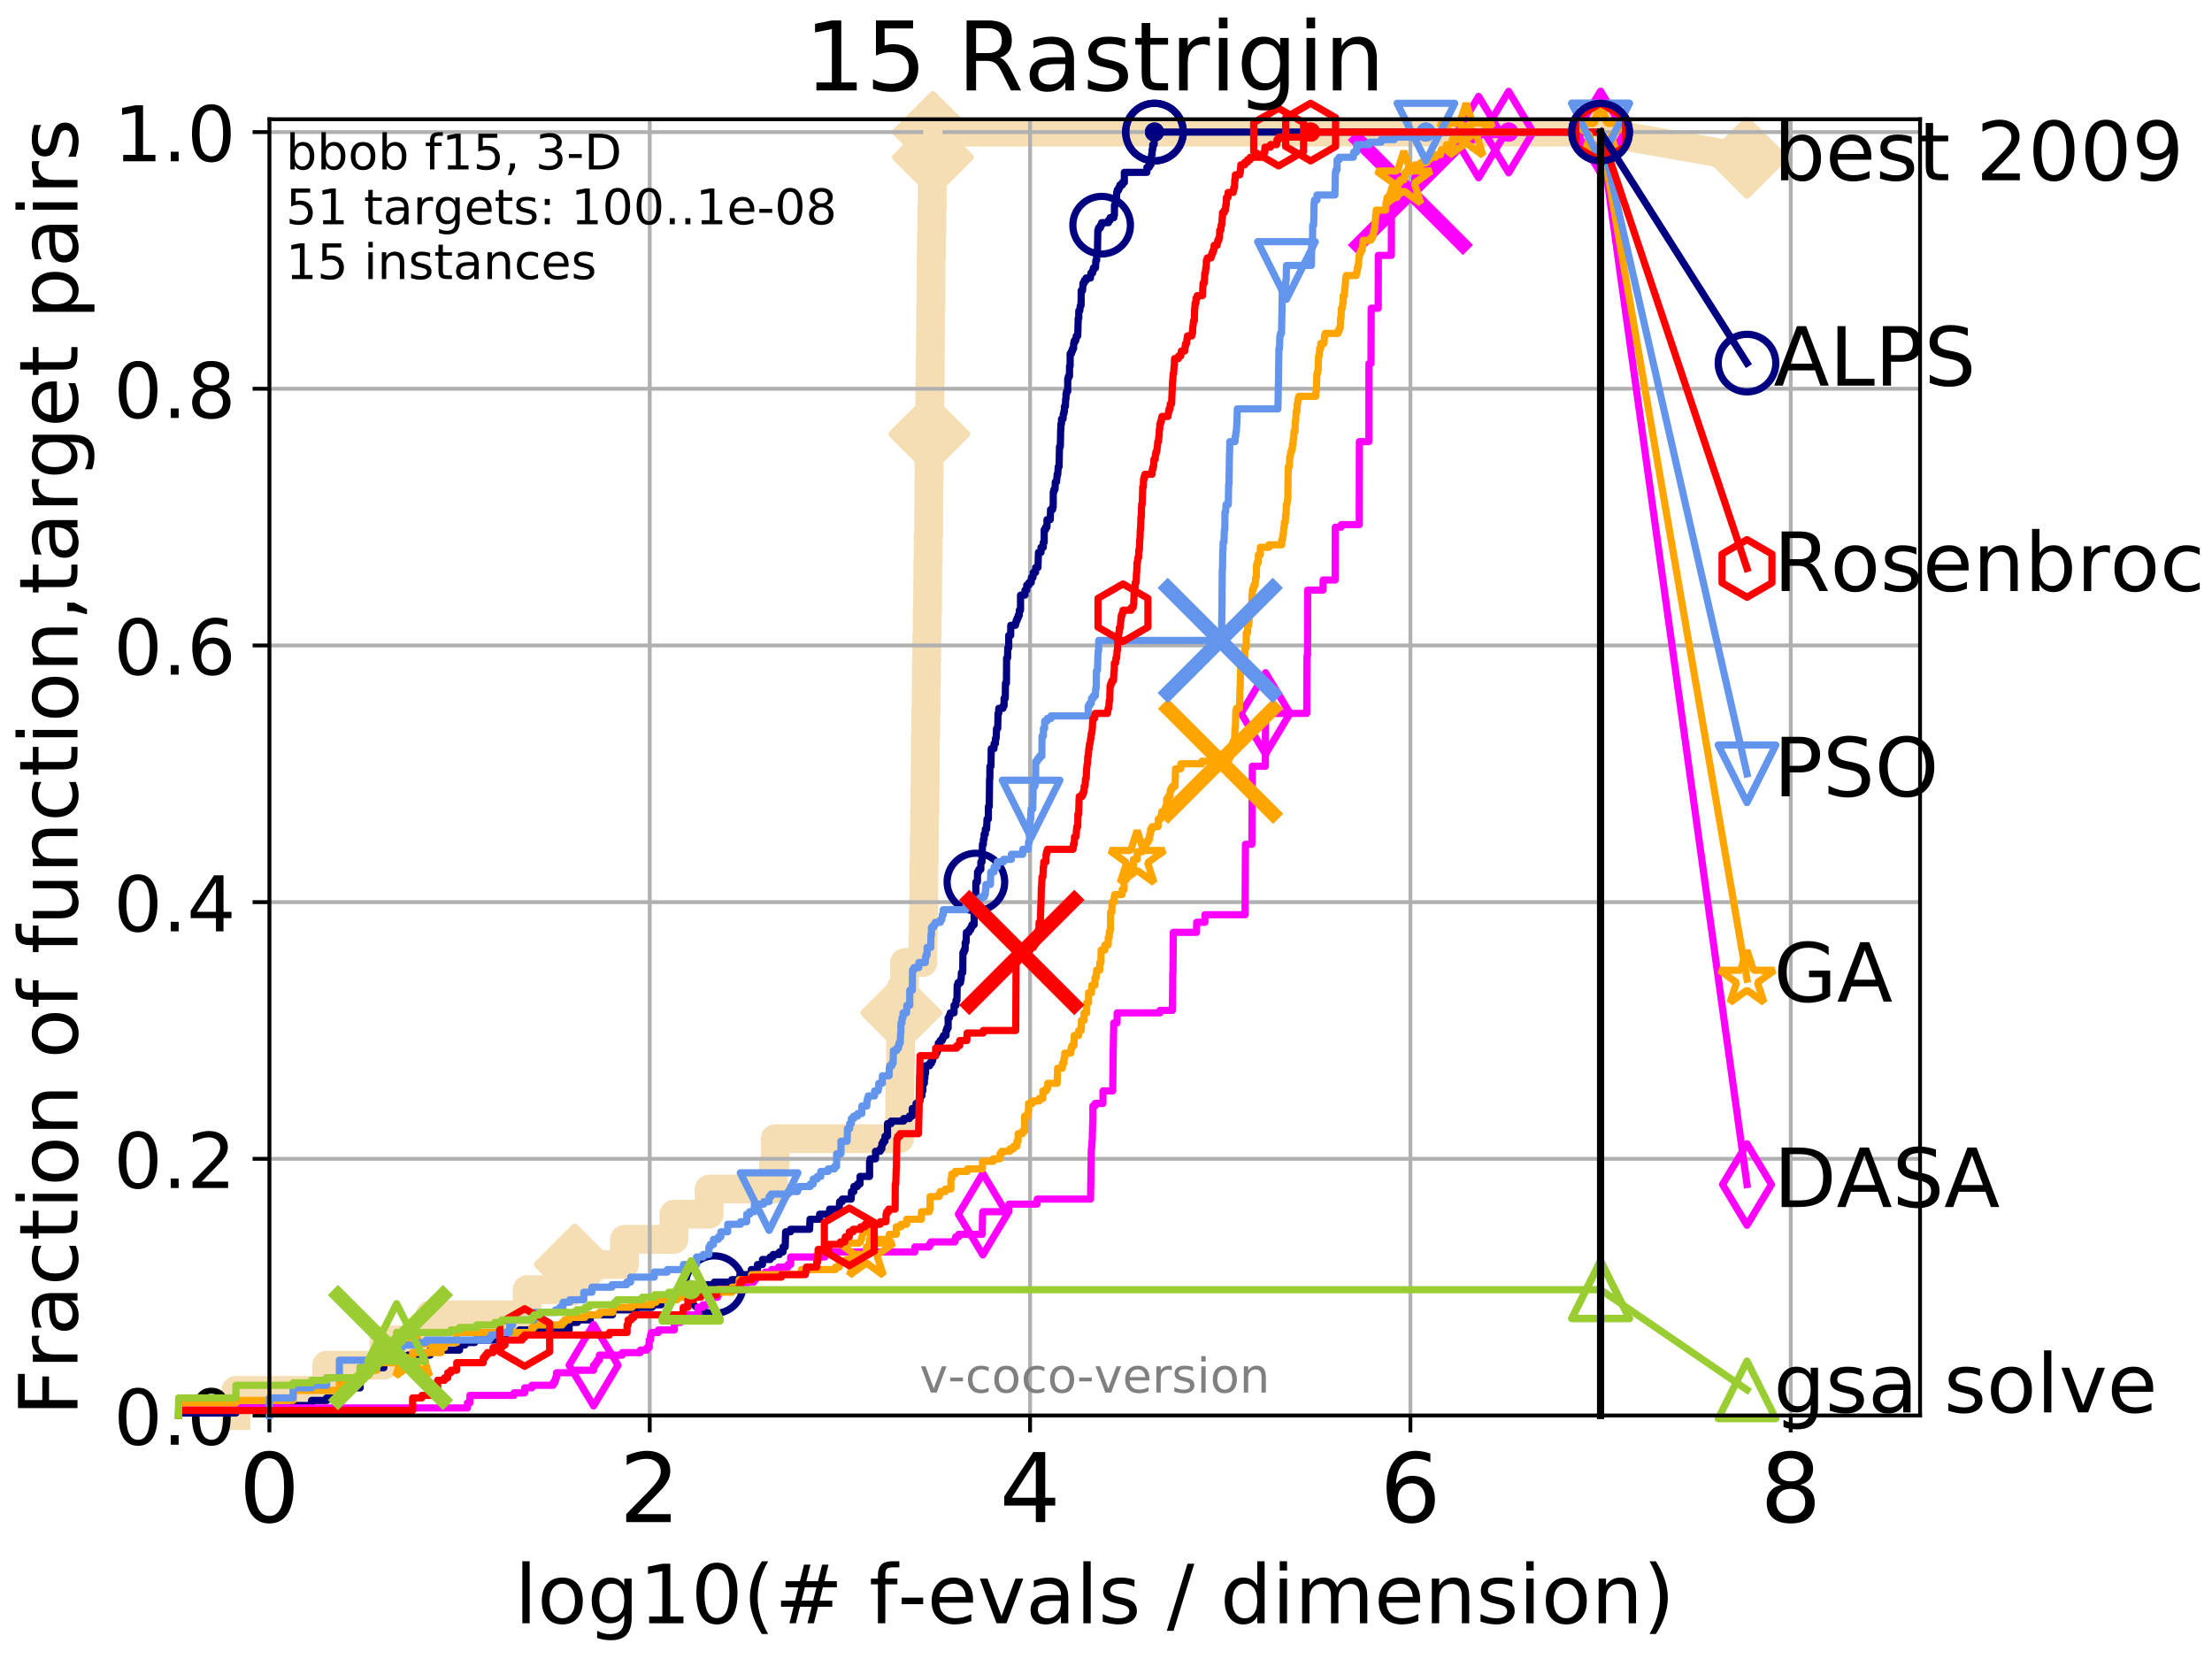 <?xml version="1.0" encoding="utf-8" standalone="no"?>
<!DOCTYPE svg PUBLIC "-//W3C//DTD SVG 1.1//EN"
  "http://www.w3.org/Graphics/SVG/1.1/DTD/svg11.dtd">
<!-- Created with matplotlib (http://matplotlib.org/) -->
<svg height="345.6pt" version="1.1" viewBox="0 0 460.8 345.6" width="460.8pt" xmlns="http://www.w3.org/2000/svg" xmlns:xlink="http://www.w3.org/1999/xlink">
 <defs>
  <style type="text/css">
*{stroke-linecap:butt;stroke-linejoin:round;}
  </style>
 </defs>
 <g id="figure_1">
  <g id="patch_1">
   <path d="M 0 345.6 
L 460.8 345.6 
L 460.8 0 
L 0 0 
z
" style="fill:#ffffff;"/>
  </g>
  <g id="axes_1">
   <g id="patch_2">
    <path d="M 56.12 294.88 
L 399.984 294.88 
L 399.984 24.84 
L 56.12 24.84 
z
" style="fill:#ffffff;"/>
   </g>
   <g id="line2d_1">
    <path d="M 49.144 294.88 
L 49.144 289.638 
L 68.046 289.638 
L 68.046 284.395 
L 79.971 284.395 
L 79.971 279.153 
L 89.599 279.153 
L 89.599 273.91 
L 109.815 273.91 
L 109.815 268.668 
L 119.729 268.668 
L 119.729 263.425 
L 130.093 263.425 
L 130.093 258.183 
L 140.387 258.183 
L 140.387 252.94 
L 147.73 252.94 
L 147.73 247.698 
L 161.139 247.698 
L 161.139 242.455 
L 161.507 242.455 
L 161.507 237.213 
L 187.398 237.213 
L 187.398 231.97 
L 187.446 231.97 
L 187.446 226.728 
L 187.512 226.728 
L 187.512 221.485 
L 187.6 221.485 
L 187.6 216.243 
L 187.691 216.243 
L 187.691 211 
L 187.743 211 
L 187.743 205.758 
L 188.42 205.758 
L 188.42 200.515 
L 192.258 200.515 
L 192.258 195.273 
L 192.357 195.273 
L 192.357 190.03 
L 192.438 190.03 
L 192.438 184.788 
L 192.473 184.788 
L 192.473 179.546 
L 192.542 179.546 
L 192.542 174.303 
L 192.603 174.303 
L 192.603 169.061 
L 192.686 169.061 
L 192.686 163.818 
L 192.741 163.818 
L 192.741 158.576 
L 192.763 158.576 
L 192.763 153.333 
L 192.847 153.333 
L 192.847 148.091 
L 192.921 148.091 
L 192.921 142.848 
L 192.97 142.848 
L 192.97 137.606 
L 193.062 137.606 
L 193.062 132.363 
L 193.162 132.363 
L 193.162 127.121 
L 193.238 127.121 
L 193.238 121.878 
L 193.277 121.878 
L 193.277 116.636 
L 193.354 116.636 
L 193.354 111.393 
L 193.456 111.393 
L 193.456 106.151 
L 193.486 106.151 
L 193.486 100.908 
L 193.544 100.908 
L 193.544 95.666 
L 193.597 95.666 
L 193.597 90.423 
L 193.696 90.423 
L 193.696 85.181 
L 193.707 85.181 
L 193.707 79.938 
L 193.775 79.938 
L 193.775 74.696 
L 193.823 74.696 
L 193.823 69.453 
L 193.87 69.453 
L 193.87 64.211 
L 193.935 64.211 
L 193.935 58.969 
L 193.947 58.969 
L 193.947 53.726 
L 194.034 53.726 
L 194.034 48.484 
L 194.111 48.484 
L 194.111 43.241 
L 194.213 43.241 
L 194.213 37.999 
L 194.252 37.999 
L 194.252 32.756 
L 194.344 32.756 
L 194.344 27.514 
L 333.43 27.514 
" style="fill:none;stroke:#f5deb3;stroke-linecap:square;stroke-width:6;"/>
   </g>
   <g id="line2d_2">
    <defs>
     <path d="M -0 7.778 
L 7.778 0 
L 0 -7.778 
L -7.778 -0 
z
" id="m471a04587c" style="stroke:#f5deb3;stroke-linejoin:miter;stroke-width:1.5;"/>
    </defs>
    <g>
     <use style="fill:#f5deb3;stroke:#f5deb3;stroke-linejoin:miter;stroke-width:1.5;" x="119.729" xlink:href="#m471a04587c" y="263.425"/>
     <use style="fill:#f5deb3;stroke:#f5deb3;stroke-linejoin:miter;stroke-width:1.5;" x="187.743" xlink:href="#m471a04587c" y="211"/>
     <use style="fill:#f5deb3;stroke:#f5deb3;stroke-linejoin:miter;stroke-width:1.5;" x="193.597" xlink:href="#m471a04587c" y="90.423"/>
     <use style="fill:#f5deb3;stroke:#f5deb3;stroke-linejoin:miter;stroke-width:1.5;" x="194.344" xlink:href="#m471a04587c" y="32.756"/>
     <use style="fill:#f5deb3;stroke:#f5deb3;stroke-linejoin:miter;stroke-width:1.5;" x="194.344" xlink:href="#m471a04587c" y="27.514"/>
     <use style="fill:#f5deb3;stroke:#f5deb3;stroke-linejoin:miter;stroke-width:1.5;" x="333.43" xlink:href="#m471a04587c" y="27.514"/>
    </g>
   </g>
   <g id="line2d_3">
    <path style="fill:none;stroke:#f5deb3;stroke-linecap:square;stroke-width:6;"/>
    <g/>
   </g>
   <g id="line2d_4">
    <path d="M 333.43 27.514 
L 363.934 32.861 
" style="fill:none;stroke:#f5deb3;stroke-linecap:square;stroke-width:6;"/>
    <g>
     <use style="fill:#f5deb3;stroke:#f5deb3;stroke-linejoin:miter;stroke-width:1.5;" x="333.43" xlink:href="#m471a04587c" y="27.514"/>
     <use style="fill:#f5deb3;stroke:#f5deb3;stroke-linejoin:miter;stroke-width:1.5;" x="363.934" xlink:href="#m471a04587c" y="32.861"/>
    </g>
   </g>
   <g id="matplotlib.axis_1">
    <g id="xtick_1">
     <g id="line2d_5">
      <path clip-path="url(#pa3b52baf75)" d="M 56.12 294.88 
L 56.12 24.84 
" style="fill:none;stroke:#b0b0b0;stroke-linecap:square;stroke-width:0.8;"/>
     </g>
     <g id="line2d_6">
      <defs>
       <path d="M 0 0 
L 0 3.5 
" id="m3c6b0526a1" style="stroke:#000000;stroke-width:0.8;"/>
      </defs>
      <g>
       <use style="stroke:#000000;stroke-width:0.8;" x="56.12" xlink:href="#m3c6b0526a1" y="294.88"/>
      </g>
     </g>
     <g id="text_1">
      <!-- 0 -->
      <defs>
       <path d="M 31.781 66.406 
Q 24.172 66.406 20.328 58.906 
Q 16.5 51.422 16.5 36.375 
Q 16.5 21.391 20.328 13.891 
Q 24.172 6.391 31.781 6.391 
Q 39.453 6.391 43.281 13.891 
Q 47.125 21.391 47.125 36.375 
Q 47.125 51.422 43.281 58.906 
Q 39.453 66.406 31.781 66.406 
z
M 31.781 74.219 
Q 44.047 74.219 50.516 64.516 
Q 56.984 54.828 56.984 36.375 
Q 56.984 17.969 50.516 8.266 
Q 44.047 -1.422 31.781 -1.422 
Q 19.531 -1.422 13.062 8.266 
Q 6.594 17.969 6.594 36.375 
Q 6.594 54.828 13.062 64.516 
Q 19.531 74.219 31.781 74.219 
z
" id="DejaVuSans-30"/>
      </defs>
      <g transform="translate(49.758 317.077)scale(0.2 -0.2)">
       <use xlink:href="#DejaVuSans-30"/>
      </g>
     </g>
    </g>
    <g id="xtick_2">
     <g id="line2d_7">
      <path clip-path="url(#pa3b52baf75)" d="M 135.351 294.88 
L 135.351 24.84 
" style="fill:none;stroke:#b0b0b0;stroke-linecap:square;stroke-width:0.8;"/>
     </g>
     <g id="line2d_8">
      <g>
       <use style="stroke:#000000;stroke-width:0.8;" x="135.351" xlink:href="#m3c6b0526a1" y="294.88"/>
      </g>
     </g>
     <g id="text_2">
      <!-- 2 -->
      <defs>
       <path d="M 19.188 8.297 
L 53.609 8.297 
L 53.609 0 
L 7.328 0 
L 7.328 8.297 
Q 12.938 14.109 22.625 23.891 
Q 32.328 33.688 34.812 36.531 
Q 39.547 41.844 41.422 45.531 
Q 43.312 49.219 43.312 52.781 
Q 43.312 58.594 39.234 62.25 
Q 35.156 65.922 28.609 65.922 
Q 23.969 65.922 18.812 64.312 
Q 13.672 62.703 7.812 59.422 
L 7.812 69.391 
Q 13.766 71.781 18.938 73 
Q 24.125 74.219 28.422 74.219 
Q 39.75 74.219 46.484 68.547 
Q 53.219 62.891 53.219 53.422 
Q 53.219 48.922 51.531 44.891 
Q 49.859 40.875 45.406 35.406 
Q 44.188 33.984 37.641 27.219 
Q 31.109 20.453 19.188 8.297 
z
" id="DejaVuSans-32"/>
      </defs>
      <g transform="translate(128.989 317.077)scale(0.2 -0.2)">
       <use xlink:href="#DejaVuSans-32"/>
      </g>
     </g>
    </g>
    <g id="xtick_3">
     <g id="line2d_9">
      <path clip-path="url(#pa3b52baf75)" d="M 214.583 294.88 
L 214.583 24.84 
" style="fill:none;stroke:#b0b0b0;stroke-linecap:square;stroke-width:0.8;"/>
     </g>
     <g id="line2d_10">
      <g>
       <use style="stroke:#000000;stroke-width:0.8;" x="214.583" xlink:href="#m3c6b0526a1" y="294.88"/>
      </g>
     </g>
     <g id="text_3">
      <!-- 4 -->
      <defs>
       <path d="M 37.797 64.312 
L 12.891 25.391 
L 37.797 25.391 
z
M 35.203 72.906 
L 47.609 72.906 
L 47.609 25.391 
L 58.016 25.391 
L 58.016 17.188 
L 47.609 17.188 
L 47.609 0 
L 37.797 0 
L 37.797 17.188 
L 4.891 17.188 
L 4.891 26.703 
z
" id="DejaVuSans-34"/>
      </defs>
      <g transform="translate(208.22 317.077)scale(0.2 -0.2)">
       <use xlink:href="#DejaVuSans-34"/>
      </g>
     </g>
    </g>
    <g id="xtick_4">
     <g id="line2d_11">
      <path clip-path="url(#pa3b52baf75)" d="M 293.814 294.88 
L 293.814 24.84 
" style="fill:none;stroke:#b0b0b0;stroke-linecap:square;stroke-width:0.8;"/>
     </g>
     <g id="line2d_12">
      <g>
       <use style="stroke:#000000;stroke-width:0.8;" x="293.814" xlink:href="#m3c6b0526a1" y="294.88"/>
      </g>
     </g>
     <g id="text_4">
      <!-- 6 -->
      <defs>
       <path d="M 33.016 40.375 
Q 26.375 40.375 22.484 35.828 
Q 18.609 31.297 18.609 23.391 
Q 18.609 15.531 22.484 10.953 
Q 26.375 6.391 33.016 6.391 
Q 39.656 6.391 43.531 10.953 
Q 47.406 15.531 47.406 23.391 
Q 47.406 31.297 43.531 35.828 
Q 39.656 40.375 33.016 40.375 
z
M 52.594 71.297 
L 52.594 62.312 
Q 48.875 64.062 45.094 64.984 
Q 41.312 65.922 37.594 65.922 
Q 27.828 65.922 22.672 59.328 
Q 17.531 52.734 16.797 39.406 
Q 19.672 43.656 24.016 45.922 
Q 28.375 48.188 33.594 48.188 
Q 44.578 48.188 50.953 41.516 
Q 57.328 34.859 57.328 23.391 
Q 57.328 12.156 50.688 5.359 
Q 44.047 -1.422 33.016 -1.422 
Q 20.359 -1.422 13.672 8.266 
Q 6.984 17.969 6.984 36.375 
Q 6.984 53.656 15.188 63.938 
Q 23.391 74.219 37.203 74.219 
Q 40.922 74.219 44.703 73.484 
Q 48.484 72.75 52.594 71.297 
z
" id="DejaVuSans-36"/>
      </defs>
      <g transform="translate(287.452 317.077)scale(0.2 -0.2)">
       <use xlink:href="#DejaVuSans-36"/>
      </g>
     </g>
    </g>
    <g id="xtick_5">
     <g id="line2d_13">
      <path clip-path="url(#pa3b52baf75)" d="M 373.045 294.88 
L 373.045 24.84 
" style="fill:none;stroke:#b0b0b0;stroke-linecap:square;stroke-width:0.8;"/>
     </g>
     <g id="line2d_14">
      <g>
       <use style="stroke:#000000;stroke-width:0.8;" x="373.045" xlink:href="#m3c6b0526a1" y="294.88"/>
      </g>
     </g>
     <g id="text_5">
      <!-- 8 -->
      <defs>
       <path d="M 31.781 34.625 
Q 24.75 34.625 20.719 30.859 
Q 16.703 27.094 16.703 20.516 
Q 16.703 13.922 20.719 10.156 
Q 24.75 6.391 31.781 6.391 
Q 38.812 6.391 42.859 10.172 
Q 46.922 13.969 46.922 20.516 
Q 46.922 27.094 42.891 30.859 
Q 38.875 34.625 31.781 34.625 
z
M 21.922 38.812 
Q 15.578 40.375 12.031 44.719 
Q 8.5 49.078 8.5 55.328 
Q 8.5 64.062 14.719 69.141 
Q 20.953 74.219 31.781 74.219 
Q 42.672 74.219 48.875 69.141 
Q 55.078 64.062 55.078 55.328 
Q 55.078 49.078 51.531 44.719 
Q 48 40.375 41.703 38.812 
Q 48.828 37.156 52.797 32.312 
Q 56.781 27.484 56.781 20.516 
Q 56.781 9.906 50.312 4.234 
Q 43.844 -1.422 31.781 -1.422 
Q 19.734 -1.422 13.25 4.234 
Q 6.781 9.906 6.781 20.516 
Q 6.781 27.484 10.781 32.312 
Q 14.797 37.156 21.922 38.812 
z
M 18.312 54.391 
Q 18.312 48.734 21.844 45.562 
Q 25.391 42.391 31.781 42.391 
Q 38.141 42.391 41.719 45.562 
Q 45.312 48.734 45.312 54.391 
Q 45.312 60.062 41.719 63.234 
Q 38.141 66.406 31.781 66.406 
Q 25.391 66.406 21.844 63.234 
Q 18.312 60.062 18.312 54.391 
z
" id="DejaVuSans-38"/>
      </defs>
      <g transform="translate(366.683 317.077)scale(0.2 -0.2)">
       <use xlink:href="#DejaVuSans-38"/>
      </g>
     </g>
    </g>
    <g id="text_6">
     <!-- log10(# f-evals / dimension) -->
     <defs>
      <path d="M 9.422 75.984 
L 18.406 75.984 
L 18.406 0 
L 9.422 0 
z
" id="DejaVuSans-6c"/>
      <path d="M 30.609 48.391 
Q 23.391 48.391 19.188 42.75 
Q 14.984 37.109 14.984 27.297 
Q 14.984 17.484 19.156 11.844 
Q 23.344 6.203 30.609 6.203 
Q 37.797 6.203 41.984 11.859 
Q 46.188 17.531 46.188 27.297 
Q 46.188 37.016 41.984 42.703 
Q 37.797 48.391 30.609 48.391 
z
M 30.609 56 
Q 42.328 56 49.016 48.375 
Q 55.719 40.766 55.719 27.297 
Q 55.719 13.875 49.016 6.219 
Q 42.328 -1.422 30.609 -1.422 
Q 18.844 -1.422 12.172 6.219 
Q 5.516 13.875 5.516 27.297 
Q 5.516 40.766 12.172 48.375 
Q 18.844 56 30.609 56 
z
" id="DejaVuSans-6f"/>
      <path d="M 45.406 27.984 
Q 45.406 37.75 41.375 43.109 
Q 37.359 48.484 30.078 48.484 
Q 22.859 48.484 18.828 43.109 
Q 14.797 37.75 14.797 27.984 
Q 14.797 18.266 18.828 12.891 
Q 22.859 7.516 30.078 7.516 
Q 37.359 7.516 41.375 12.891 
Q 45.406 18.266 45.406 27.984 
z
M 54.391 6.781 
Q 54.391 -7.172 48.188 -13.984 
Q 42 -20.797 29.203 -20.797 
Q 24.469 -20.797 20.266 -20.094 
Q 16.062 -19.391 12.109 -17.922 
L 12.109 -9.188 
Q 16.062 -11.328 19.922 -12.344 
Q 23.781 -13.375 27.781 -13.375 
Q 36.625 -13.375 41.016 -8.766 
Q 45.406 -4.156 45.406 5.172 
L 45.406 9.625 
Q 42.625 4.781 38.281 2.391 
Q 33.938 0 27.875 0 
Q 17.828 0 11.672 7.656 
Q 5.516 15.328 5.516 27.984 
Q 5.516 40.672 11.672 48.328 
Q 17.828 56 27.875 56 
Q 33.938 56 38.281 53.609 
Q 42.625 51.219 45.406 46.391 
L 45.406 54.688 
L 54.391 54.688 
z
" id="DejaVuSans-67"/>
      <path d="M 12.406 8.297 
L 28.516 8.297 
L 28.516 63.922 
L 10.984 60.406 
L 10.984 69.391 
L 28.422 72.906 
L 38.281 72.906 
L 38.281 8.297 
L 54.391 8.297 
L 54.391 0 
L 12.406 0 
z
" id="DejaVuSans-31"/>
      <path d="M 31 75.875 
Q 24.469 64.656 21.281 53.656 
Q 18.109 42.672 18.109 31.391 
Q 18.109 20.125 21.312 9.062 
Q 24.516 -2 31 -13.188 
L 23.188 -13.188 
Q 15.875 -1.703 12.234 9.375 
Q 8.594 20.453 8.594 31.391 
Q 8.594 42.281 12.203 53.312 
Q 15.828 64.359 23.188 75.875 
z
" id="DejaVuSans-28"/>
      <path d="M 51.125 44 
L 36.922 44 
L 32.812 27.688 
L 47.125 27.688 
z
M 43.797 71.781 
L 38.719 51.516 
L 52.984 51.516 
L 58.109 71.781 
L 65.922 71.781 
L 60.891 51.516 
L 76.125 51.516 
L 76.125 44 
L 58.984 44 
L 54.984 27.688 
L 70.516 27.688 
L 70.516 20.219 
L 53.078 20.219 
L 48 0 
L 40.188 0 
L 45.219 20.219 
L 30.906 20.219 
L 25.875 0 
L 18.016 0 
L 23.094 20.219 
L 7.719 20.219 
L 7.719 27.688 
L 24.906 27.688 
L 29 44 
L 13.281 44 
L 13.281 51.516 
L 30.906 51.516 
L 35.891 71.781 
z
" id="DejaVuSans-23"/>
      <path id="DejaVuSans-20"/>
      <path d="M 37.109 75.984 
L 37.109 68.5 
L 28.516 68.5 
Q 23.688 68.5 21.797 66.547 
Q 19.922 64.594 19.922 59.516 
L 19.922 54.688 
L 34.719 54.688 
L 34.719 47.703 
L 19.922 47.703 
L 19.922 0 
L 10.891 0 
L 10.891 47.703 
L 2.297 47.703 
L 2.297 54.688 
L 10.891 54.688 
L 10.891 58.5 
Q 10.891 67.625 15.141 71.797 
Q 19.391 75.984 28.609 75.984 
z
" id="DejaVuSans-66"/>
      <path d="M 4.891 31.391 
L 31.203 31.391 
L 31.203 23.391 
L 4.891 23.391 
z
" id="DejaVuSans-2d"/>
      <path d="M 56.203 29.594 
L 56.203 25.203 
L 14.891 25.203 
Q 15.484 15.922 20.484 11.062 
Q 25.484 6.203 34.422 6.203 
Q 39.594 6.203 44.453 7.469 
Q 49.312 8.734 54.109 11.281 
L 54.109 2.781 
Q 49.266 0.734 44.188 -0.344 
Q 39.109 -1.422 33.891 -1.422 
Q 20.797 -1.422 13.156 6.188 
Q 5.516 13.812 5.516 26.812 
Q 5.516 40.234 12.766 48.109 
Q 20.016 56 32.328 56 
Q 43.359 56 49.781 48.891 
Q 56.203 41.797 56.203 29.594 
z
M 47.219 32.234 
Q 47.125 39.594 43.094 43.984 
Q 39.062 48.391 32.422 48.391 
Q 24.906 48.391 20.391 44.141 
Q 15.875 39.891 15.188 32.172 
z
" id="DejaVuSans-65"/>
      <path d="M 2.984 54.688 
L 12.5 54.688 
L 29.594 8.797 
L 46.688 54.688 
L 56.203 54.688 
L 35.688 0 
L 23.484 0 
z
" id="DejaVuSans-76"/>
      <path d="M 34.281 27.484 
Q 23.391 27.484 19.188 25 
Q 14.984 22.516 14.984 16.5 
Q 14.984 11.719 18.141 8.906 
Q 21.297 6.109 26.703 6.109 
Q 34.188 6.109 38.703 11.406 
Q 43.219 16.703 43.219 25.484 
L 43.219 27.484 
z
M 52.203 31.203 
L 52.203 0 
L 43.219 0 
L 43.219 8.297 
Q 40.141 3.328 35.547 0.953 
Q 30.953 -1.422 24.312 -1.422 
Q 15.922 -1.422 10.953 3.297 
Q 6 8.016 6 15.922 
Q 6 25.141 12.172 29.828 
Q 18.359 34.516 30.609 34.516 
L 43.219 34.516 
L 43.219 35.406 
Q 43.219 41.609 39.141 45 
Q 35.062 48.391 27.688 48.391 
Q 23 48.391 18.547 47.266 
Q 14.109 46.141 10.016 43.891 
L 10.016 52.203 
Q 14.938 54.109 19.578 55.047 
Q 24.219 56 28.609 56 
Q 40.484 56 46.344 49.844 
Q 52.203 43.703 52.203 31.203 
z
" id="DejaVuSans-61"/>
      <path d="M 44.281 53.078 
L 44.281 44.578 
Q 40.484 46.531 36.375 47.5 
Q 32.281 48.484 27.875 48.484 
Q 21.188 48.484 17.844 46.438 
Q 14.5 44.391 14.5 40.281 
Q 14.5 37.156 16.891 35.375 
Q 19.281 33.594 26.516 31.984 
L 29.594 31.297 
Q 39.156 29.25 43.188 25.516 
Q 47.219 21.781 47.219 15.094 
Q 47.219 7.469 41.188 3.016 
Q 35.156 -1.422 24.609 -1.422 
Q 20.219 -1.422 15.453 -0.562 
Q 10.688 0.297 5.422 2 
L 5.422 11.281 
Q 10.406 8.688 15.234 7.391 
Q 20.062 6.109 24.812 6.109 
Q 31.156 6.109 34.562 8.281 
Q 37.984 10.453 37.984 14.406 
Q 37.984 18.062 35.516 20.016 
Q 33.062 21.969 24.703 23.781 
L 21.578 24.516 
Q 13.234 26.266 9.516 29.906 
Q 5.812 33.547 5.812 39.891 
Q 5.812 47.609 11.281 51.797 
Q 16.75 56 26.812 56 
Q 31.781 56 36.172 55.266 
Q 40.578 54.547 44.281 53.078 
z
" id="DejaVuSans-73"/>
      <path d="M 25.391 72.906 
L 33.688 72.906 
L 8.297 -9.281 
L 0 -9.281 
z
" id="DejaVuSans-2f"/>
      <path d="M 45.406 46.391 
L 45.406 75.984 
L 54.391 75.984 
L 54.391 0 
L 45.406 0 
L 45.406 8.203 
Q 42.578 3.328 38.25 0.953 
Q 33.938 -1.422 27.875 -1.422 
Q 17.969 -1.422 11.734 6.484 
Q 5.516 14.406 5.516 27.297 
Q 5.516 40.188 11.734 48.094 
Q 17.969 56 27.875 56 
Q 33.938 56 38.25 53.625 
Q 42.578 51.266 45.406 46.391 
z
M 14.797 27.297 
Q 14.797 17.391 18.875 11.75 
Q 22.953 6.109 30.078 6.109 
Q 37.203 6.109 41.297 11.75 
Q 45.406 17.391 45.406 27.297 
Q 45.406 37.203 41.297 42.844 
Q 37.203 48.484 30.078 48.484 
Q 22.953 48.484 18.875 42.844 
Q 14.797 37.203 14.797 27.297 
z
" id="DejaVuSans-64"/>
      <path d="M 9.422 54.688 
L 18.406 54.688 
L 18.406 0 
L 9.422 0 
z
M 9.422 75.984 
L 18.406 75.984 
L 18.406 64.594 
L 9.422 64.594 
z
" id="DejaVuSans-69"/>
      <path d="M 52 44.188 
Q 55.375 50.25 60.062 53.125 
Q 64.75 56 71.094 56 
Q 79.641 56 84.281 50.016 
Q 88.922 44.047 88.922 33.016 
L 88.922 0 
L 79.891 0 
L 79.891 32.719 
Q 79.891 40.578 77.094 44.375 
Q 74.312 48.188 68.609 48.188 
Q 61.625 48.188 57.562 43.547 
Q 53.516 38.922 53.516 30.906 
L 53.516 0 
L 44.484 0 
L 44.484 32.719 
Q 44.484 40.625 41.703 44.406 
Q 38.922 48.188 33.109 48.188 
Q 26.219 48.188 22.156 43.531 
Q 18.109 38.875 18.109 30.906 
L 18.109 0 
L 9.078 0 
L 9.078 54.688 
L 18.109 54.688 
L 18.109 46.188 
Q 21.188 51.219 25.484 53.609 
Q 29.781 56 35.688 56 
Q 41.656 56 45.828 52.969 
Q 50 49.953 52 44.188 
z
" id="DejaVuSans-6d"/>
      <path d="M 54.891 33.016 
L 54.891 0 
L 45.906 0 
L 45.906 32.719 
Q 45.906 40.484 42.875 44.328 
Q 39.844 48.188 33.797 48.188 
Q 26.516 48.188 22.312 43.547 
Q 18.109 38.922 18.109 30.906 
L 18.109 0 
L 9.078 0 
L 9.078 54.688 
L 18.109 54.688 
L 18.109 46.188 
Q 21.344 51.125 25.703 53.562 
Q 30.078 56 35.797 56 
Q 45.219 56 50.047 50.172 
Q 54.891 44.344 54.891 33.016 
z
" id="DejaVuSans-6e"/>
      <path d="M 8.016 75.875 
L 15.828 75.875 
Q 23.141 64.359 26.781 53.312 
Q 30.422 42.281 30.422 31.391 
Q 30.422 20.453 26.781 9.375 
Q 23.141 -1.703 15.828 -13.188 
L 8.016 -13.188 
Q 14.5 -2 17.703 9.062 
Q 20.906 20.125 20.906 31.391 
Q 20.906 42.672 17.703 53.656 
Q 14.5 64.656 8.016 75.875 
z
" id="DejaVuSans-29"/>
     </defs>
     <g transform="translate(107.211 338.154)scale(0.17 -0.17)">
      <use xlink:href="#DejaVuSans-6c"/>
      <use x="27.783" xlink:href="#DejaVuSans-6f"/>
      <use x="88.965" xlink:href="#DejaVuSans-67"/>
      <use x="152.441" xlink:href="#DejaVuSans-31"/>
      <use x="216.064" xlink:href="#DejaVuSans-30"/>
      <use x="279.688" xlink:href="#DejaVuSans-28"/>
      <use x="318.701" xlink:href="#DejaVuSans-23"/>
      <use x="402.49" xlink:href="#DejaVuSans-20"/>
      <use x="434.277" xlink:href="#DejaVuSans-66"/>
      <use x="469.404" xlink:href="#DejaVuSans-2d"/>
      <use x="505.488" xlink:href="#DejaVuSans-65"/>
      <use x="567.012" xlink:href="#DejaVuSans-76"/>
      <use x="626.191" xlink:href="#DejaVuSans-61"/>
      <use x="687.471" xlink:href="#DejaVuSans-6c"/>
      <use x="715.254" xlink:href="#DejaVuSans-73"/>
      <use x="767.354" xlink:href="#DejaVuSans-20"/>
      <use x="799.141" xlink:href="#DejaVuSans-2f"/>
      <use x="832.832" xlink:href="#DejaVuSans-20"/>
      <use x="864.619" xlink:href="#DejaVuSans-64"/>
      <use x="928.096" xlink:href="#DejaVuSans-69"/>
      <use x="955.879" xlink:href="#DejaVuSans-6d"/>
      <use x="1053.291" xlink:href="#DejaVuSans-65"/>
      <use x="1114.814" xlink:href="#DejaVuSans-6e"/>
      <use x="1178.193" xlink:href="#DejaVuSans-73"/>
      <use x="1230.293" xlink:href="#DejaVuSans-69"/>
      <use x="1258.076" xlink:href="#DejaVuSans-6f"/>
      <use x="1319.258" xlink:href="#DejaVuSans-6e"/>
      <use x="1382.637" xlink:href="#DejaVuSans-29"/>
     </g>
    </g>
   </g>
   <g id="matplotlib.axis_2">
    <g id="ytick_1">
     <g id="line2d_15">
      <path clip-path="url(#pa3b52baf75)" d="M 56.12 294.88 
L 399.984 294.88 
" style="fill:none;stroke:#b0b0b0;stroke-linecap:square;stroke-width:0.8;"/>
     </g>
     <g id="line2d_16">
      <defs>
       <path d="M 0 0 
L -3.5 0 
" id="m6819fca572" style="stroke:#000000;stroke-width:0.8;"/>
      </defs>
      <g>
       <use style="stroke:#000000;stroke-width:0.8;" x="56.12" xlink:href="#m6819fca572" y="294.88"/>
      </g>
     </g>
     <g id="text_7">
      <!-- 0.0 -->
      <defs>
       <path d="M 10.688 12.406 
L 21 12.406 
L 21 0 
L 10.688 0 
z
" id="DejaVuSans-2e"/>
      </defs>
      <g transform="translate(23.675 300.959)scale(0.16 -0.16)">
       <use xlink:href="#DejaVuSans-30"/>
       <use x="63.623" xlink:href="#DejaVuSans-2e"/>
       <use x="95.41" xlink:href="#DejaVuSans-30"/>
      </g>
     </g>
    </g>
    <g id="ytick_2">
     <g id="line2d_17">
      <path clip-path="url(#pa3b52baf75)" d="M 56.12 241.407 
L 399.984 241.407 
" style="fill:none;stroke:#b0b0b0;stroke-linecap:square;stroke-width:0.8;"/>
     </g>
     <g id="line2d_18">
      <g>
       <use style="stroke:#000000;stroke-width:0.8;" x="56.12" xlink:href="#m6819fca572" y="241.407"/>
      </g>
     </g>
     <g id="text_8">
      <!-- 0.2 -->
      <g transform="translate(23.675 247.485)scale(0.16 -0.16)">
       <use xlink:href="#DejaVuSans-30"/>
       <use x="63.623" xlink:href="#DejaVuSans-2e"/>
       <use x="95.41" xlink:href="#DejaVuSans-32"/>
      </g>
     </g>
    </g>
    <g id="ytick_3">
     <g id="line2d_19">
      <path clip-path="url(#pa3b52baf75)" d="M 56.12 187.933 
L 399.984 187.933 
" style="fill:none;stroke:#b0b0b0;stroke-linecap:square;stroke-width:0.8;"/>
     </g>
     <g id="line2d_20">
      <g>
       <use style="stroke:#000000;stroke-width:0.8;" x="56.12" xlink:href="#m6819fca572" y="187.933"/>
      </g>
     </g>
     <g id="text_9">
      <!-- 0.4 -->
      <g transform="translate(23.675 194.012)scale(0.16 -0.16)">
       <use xlink:href="#DejaVuSans-30"/>
       <use x="63.623" xlink:href="#DejaVuSans-2e"/>
       <use x="95.41" xlink:href="#DejaVuSans-34"/>
      </g>
     </g>
    </g>
    <g id="ytick_4">
     <g id="line2d_21">
      <path clip-path="url(#pa3b52baf75)" d="M 56.12 134.46 
L 399.984 134.46 
" style="fill:none;stroke:#b0b0b0;stroke-linecap:square;stroke-width:0.8;"/>
     </g>
     <g id="line2d_22">
      <g>
       <use style="stroke:#000000;stroke-width:0.8;" x="56.12" xlink:href="#m6819fca572" y="134.46"/>
      </g>
     </g>
     <g id="text_10">
      <!-- 0.6 -->
      <g transform="translate(23.675 140.539)scale(0.16 -0.16)">
       <use xlink:href="#DejaVuSans-30"/>
       <use x="63.623" xlink:href="#DejaVuSans-2e"/>
       <use x="95.41" xlink:href="#DejaVuSans-36"/>
      </g>
     </g>
    </g>
    <g id="ytick_5">
     <g id="line2d_23">
      <path clip-path="url(#pa3b52baf75)" d="M 56.12 80.987 
L 399.984 80.987 
" style="fill:none;stroke:#b0b0b0;stroke-linecap:square;stroke-width:0.8;"/>
     </g>
     <g id="line2d_24">
      <g>
       <use style="stroke:#000000;stroke-width:0.8;" x="56.12" xlink:href="#m6819fca572" y="80.987"/>
      </g>
     </g>
     <g id="text_11">
      <!-- 0.8 -->
      <g transform="translate(23.675 87.066)scale(0.16 -0.16)">
       <use xlink:href="#DejaVuSans-30"/>
       <use x="63.623" xlink:href="#DejaVuSans-2e"/>
       <use x="95.41" xlink:href="#DejaVuSans-38"/>
      </g>
     </g>
    </g>
    <g id="ytick_6">
     <g id="line2d_25">
      <path clip-path="url(#pa3b52baf75)" d="M 56.12 27.514 
L 399.984 27.514 
" style="fill:none;stroke:#b0b0b0;stroke-linecap:square;stroke-width:0.8;"/>
     </g>
     <g id="line2d_26">
      <g>
       <use style="stroke:#000000;stroke-width:0.8;" x="56.12" xlink:href="#m6819fca572" y="27.514"/>
      </g>
     </g>
     <g id="text_12">
      <!-- 1.0 -->
      <g transform="translate(23.675 33.592)scale(0.16 -0.16)">
       <use xlink:href="#DejaVuSans-31"/>
       <use x="63.623" xlink:href="#DejaVuSans-2e"/>
       <use x="95.41" xlink:href="#DejaVuSans-30"/>
      </g>
     </g>
    </g>
    <g id="text_13">
     <!-- Fraction of function,target pairs -->
     <defs>
      <path d="M 9.812 72.906 
L 51.703 72.906 
L 51.703 64.594 
L 19.672 64.594 
L 19.672 43.109 
L 48.578 43.109 
L 48.578 34.812 
L 19.672 34.812 
L 19.672 0 
L 9.812 0 
z
" id="DejaVuSans-46"/>
      <path d="M 41.109 46.297 
Q 39.594 47.172 37.812 47.578 
Q 36.031 48 33.891 48 
Q 26.266 48 22.188 43.047 
Q 18.109 38.094 18.109 28.812 
L 18.109 0 
L 9.078 0 
L 9.078 54.688 
L 18.109 54.688 
L 18.109 46.188 
Q 20.953 51.172 25.484 53.578 
Q 30.031 56 36.531 56 
Q 37.453 56 38.578 55.875 
Q 39.703 55.766 41.062 55.516 
z
" id="DejaVuSans-72"/>
      <path d="M 48.781 52.594 
L 48.781 44.188 
Q 44.969 46.297 41.141 47.344 
Q 37.312 48.391 33.406 48.391 
Q 24.656 48.391 19.812 42.844 
Q 14.984 37.312 14.984 27.297 
Q 14.984 17.281 19.812 11.734 
Q 24.656 6.203 33.406 6.203 
Q 37.312 6.203 41.141 7.25 
Q 44.969 8.297 48.781 10.406 
L 48.781 2.094 
Q 45.016 0.344 40.984 -0.531 
Q 36.969 -1.422 32.422 -1.422 
Q 20.062 -1.422 12.781 6.344 
Q 5.516 14.109 5.516 27.297 
Q 5.516 40.672 12.859 48.328 
Q 20.219 56 33.016 56 
Q 37.156 56 41.109 55.141 
Q 45.062 54.297 48.781 52.594 
z
" id="DejaVuSans-63"/>
      <path d="M 18.312 70.219 
L 18.312 54.688 
L 36.812 54.688 
L 36.812 47.703 
L 18.312 47.703 
L 18.312 18.016 
Q 18.312 11.328 20.141 9.422 
Q 21.969 7.516 27.594 7.516 
L 36.812 7.516 
L 36.812 0 
L 27.594 0 
Q 17.188 0 13.234 3.875 
Q 9.281 7.766 9.281 18.016 
L 9.281 47.703 
L 2.688 47.703 
L 2.688 54.688 
L 9.281 54.688 
L 9.281 70.219 
z
" id="DejaVuSans-74"/>
      <path d="M 8.5 21.578 
L 8.5 54.688 
L 17.484 54.688 
L 17.484 21.922 
Q 17.484 14.156 20.5 10.266 
Q 23.531 6.391 29.594 6.391 
Q 36.859 6.391 41.078 11.031 
Q 45.312 15.672 45.312 23.688 
L 45.312 54.688 
L 54.297 54.688 
L 54.297 0 
L 45.312 0 
L 45.312 8.406 
Q 42.047 3.422 37.719 1 
Q 33.406 -1.422 27.688 -1.422 
Q 18.266 -1.422 13.375 4.438 
Q 8.5 10.297 8.5 21.578 
z
M 31.109 56 
z
" id="DejaVuSans-75"/>
      <path d="M 11.719 12.406 
L 22.016 12.406 
L 22.016 4 
L 14.016 -11.625 
L 7.719 -11.625 
L 11.719 4 
z
" id="DejaVuSans-2c"/>
      <path d="M 18.109 8.203 
L 18.109 -20.797 
L 9.078 -20.797 
L 9.078 54.688 
L 18.109 54.688 
L 18.109 46.391 
Q 20.953 51.266 25.266 53.625 
Q 29.594 56 35.594 56 
Q 45.562 56 51.781 48.094 
Q 58.016 40.188 58.016 27.297 
Q 58.016 14.406 51.781 6.484 
Q 45.562 -1.422 35.594 -1.422 
Q 29.594 -1.422 25.266 0.953 
Q 20.953 3.328 18.109 8.203 
z
M 48.688 27.297 
Q 48.688 37.203 44.609 42.844 
Q 40.531 48.484 33.406 48.484 
Q 26.266 48.484 22.188 42.844 
Q 18.109 37.203 18.109 27.297 
Q 18.109 17.391 22.188 11.75 
Q 26.266 6.109 33.406 6.109 
Q 40.531 6.109 44.609 11.75 
Q 48.688 17.391 48.688 27.297 
z
" id="DejaVuSans-70"/>
     </defs>
     <g transform="translate(16.14 294.999)rotate(-90)scale(0.17 -0.17)">
      <use xlink:href="#DejaVuSans-46"/>
      <use x="57.41" xlink:href="#DejaVuSans-72"/>
      <use x="98.523" xlink:href="#DejaVuSans-61"/>
      <use x="159.803" xlink:href="#DejaVuSans-63"/>
      <use x="214.783" xlink:href="#DejaVuSans-74"/>
      <use x="253.992" xlink:href="#DejaVuSans-69"/>
      <use x="281.775" xlink:href="#DejaVuSans-6f"/>
      <use x="342.957" xlink:href="#DejaVuSans-6e"/>
      <use x="406.336" xlink:href="#DejaVuSans-20"/>
      <use x="438.123" xlink:href="#DejaVuSans-6f"/>
      <use x="499.305" xlink:href="#DejaVuSans-66"/>
      <use x="534.51" xlink:href="#DejaVuSans-20"/>
      <use x="566.297" xlink:href="#DejaVuSans-66"/>
      <use x="601.502" xlink:href="#DejaVuSans-75"/>
      <use x="664.881" xlink:href="#DejaVuSans-6e"/>
      <use x="728.26" xlink:href="#DejaVuSans-63"/>
      <use x="783.24" xlink:href="#DejaVuSans-74"/>
      <use x="822.449" xlink:href="#DejaVuSans-69"/>
      <use x="850.232" xlink:href="#DejaVuSans-6f"/>
      <use x="911.414" xlink:href="#DejaVuSans-6e"/>
      <use x="974.793" xlink:href="#DejaVuSans-2c"/>
      <use x="1006.58" xlink:href="#DejaVuSans-74"/>
      <use x="1045.789" xlink:href="#DejaVuSans-61"/>
      <use x="1107.068" xlink:href="#DejaVuSans-72"/>
      <use x="1148.166" xlink:href="#DejaVuSans-67"/>
      <use x="1211.643" xlink:href="#DejaVuSans-65"/>
      <use x="1273.166" xlink:href="#DejaVuSans-74"/>
      <use x="1312.375" xlink:href="#DejaVuSans-20"/>
      <use x="1344.162" xlink:href="#DejaVuSans-70"/>
      <use x="1407.639" xlink:href="#DejaVuSans-61"/>
      <use x="1468.918" xlink:href="#DejaVuSans-69"/>
      <use x="1496.701" xlink:href="#DejaVuSans-72"/>
      <use x="1537.814" xlink:href="#DejaVuSans-73"/>
     </g>
    </g>
   </g>
   <g id="line2d_27">
    <defs>
     <path d="M 0 1.5 
C 0.398 1.5 0.779 1.342 1.061 1.061 
C 1.342 0.779 1.5 0.398 1.5 0 
C 1.5 -0.398 1.342 -0.779 1.061 -1.061 
C 0.779 -1.342 0.398 -1.5 0 -1.5 
C -0.398 -1.5 -0.779 -1.342 -1.061 -1.061 
C -1.342 -0.779 -1.5 -0.398 -1.5 0 
C -1.5 0.398 -1.342 0.779 -1.061 1.061 
C -0.779 1.342 -0.398 1.5 0 1.5 
z
" id="ma4191a31b8" style="stroke:#f5deb3;"/>
    </defs>
    <g>
     <use style="fill:#f5deb3;stroke:#f5deb3;" x="194.344" xlink:href="#ma4191a31b8" y="27.514"/>
     <use style="fill:#f5deb3;stroke:#f5deb3;" x="194.344" xlink:href="#ma4191a31b8" y="27.514"/>
    </g>
   </g>
   <g id="line2d_28">
    <defs>
     <path d="M 0 1.5 
C 0.398 1.5 0.779 1.342 1.061 1.061 
C 1.342 0.779 1.5 0.398 1.5 0 
C 1.5 -0.398 1.342 -0.779 1.061 -1.061 
C 0.779 -1.342 0.398 -1.5 0 -1.5 
C -0.398 -1.5 -0.779 -1.342 -1.061 -1.061 
C -1.342 -0.779 -1.5 -0.398 -1.5 0 
C -1.5 0.398 -1.342 0.779 -1.061 1.061 
C -0.779 1.342 -0.398 1.5 0 1.5 
z
" id="m3ed13020d1" style="stroke:#000080;"/>
    </defs>
    <g>
     <use style="fill:#000080;stroke:#000080;" x="240.505" xlink:href="#m3ed13020d1" y="27.514"/>
     <use style="fill:#000080;stroke:#000080;" x="240.505" xlink:href="#m3ed13020d1" y="27.514"/>
    </g>
   </g>
   <g id="line2d_29">
    <path d="M 37.219 294.88 
L 37.219 294.356 
L 49.144 294.356 
L 49.144 293.307 
L 61.07 293.307 
L 61.07 292.783 
L 64.909 292.783 
L 64.909 291.735 
L 68.046 291.735 
L 68.046 291.21 
L 70.698 291.21 
L 70.698 289.638 
L 72.995 289.638 
L 72.995 289.113 
L 75.021 289.113 
L 75.021 284.919 
L 79.971 284.919 
L 79.971 282.822 
L 84.921 282.822 
L 84.921 282.298 
L 89.599 282.298 
L 89.599 281.25 
L 95.736 281.25 
L 95.736 280.201 
L 96.846 280.201 
L 96.846 279.677 
L 98.872 279.677 
L 98.872 279.153 
L 104.177 279.153 
L 104.177 278.628 
L 105.199 278.628 
L 105.199 277.58 
L 108.225 277.58 
L 108.225 277.056 
L 118.553 277.056 
L 118.553 275.483 
L 120.289 275.483 
L 120.289 274.959 
L 122.961 274.959 
L 122.961 273.91 
L 127.583 273.91 
L 127.583 272.862 
L 132.488 272.862 
L 132.488 272.337 
L 135.86 272.337 
L 135.86 271.813 
L 137.706 271.813 
L 137.706 270.765 
L 139.554 270.765 
L 139.554 269.716 
L 142.743 269.716 
L 142.743 269.192 
L 143.967 269.192 
L 143.967 267.619 
L 148.812 267.619 
L 148.812 267.095 
L 152.44 267.095 
L 152.44 266.571 
L 154.138 266.571 
L 154.138 265.522 
L 156.507 265.522 
L 156.507 264.474 
L 157.799 264.474 
L 157.799 263.425 
L 158.84 263.425 
L 158.84 262.377 
L 160.447 262.377 
L 160.447 261.852 
L 161.062 261.852 
L 161.062 261.328 
L 162.351 261.328 
L 162.351 260.804 
L 163.122 260.804 
L 163.122 259.755 
L 163.572 259.755 
L 163.661 256.61 
L 164.681 256.61 
L 164.681 256.086 
L 168.658 256.086 
L 168.74 253.989 
L 170.736 253.989 
L 170.736 252.94 
L 172.807 252.94 
L 172.826 251.892 
L 174.817 251.892 
L 174.915 250.319 
L 175.453 250.319 
L 175.453 249.795 
L 177.312 249.795 
L 177.377 248.222 
L 177.873 248.222 
L 177.873 247.173 
L 178.603 247.173 
L 178.603 246.649 
L 179.156 246.649 
L 179.156 245.076 
L 181.145 245.076 
L 181.145 241.931 
L 181.284 241.931 
L 181.284 241.407 
L 182.392 241.407 
L 182.392 239.834 
L 183.355 239.834 
L 183.355 239.31 
L 183.704 239.31 
L 183.704 238.261 
L 183.975 238.261 
L 183.975 237.737 
L 184.361 237.737 
L 184.361 236.689 
L 184.884 236.689 
L 184.884 234.067 
L 185.65 234.067 
L 185.65 233.543 
L 188.251 233.543 
L 188.251 233.019 
L 189.441 233.019 
L 189.441 232.495 
L 190.039 232.495 
L 190.039 230.922 
L 190.835 230.922 
L 190.835 229.873 
L 191.36 229.873 
L 191.36 229.349 
L 191.645 229.349 
L 191.645 228.301 
L 192.037 228.301 
L 192.037 227.252 
L 192.246 227.252 
L 192.246 225.679 
L 192.558 225.679 
L 192.558 224.631 
L 192.671 224.631 
L 192.679 223.582 
L 192.822 223.582 
L 192.822 222.01 
L 193.667 222.01 
L 193.667 221.485 
L 194.057 221.485 
L 194.057 220.961 
L 194.29 220.961 
L 194.29 220.437 
L 194.425 220.437 
L 194.425 219.913 
L 194.903 219.913 
L 194.903 219.388 
L 195.157 219.388 
L 195.157 218.864 
L 195.379 218.864 
L 195.473 217.291 
L 195.84 217.291 
L 195.84 216.767 
L 196.283 216.767 
L 196.283 216.243 
L 196.537 216.243 
L 196.537 215.719 
L 197.075 215.719 
L 197.075 214.67 
L 197.257 214.67 
L 197.257 214.146 
L 197.515 214.146 
L 197.515 212.049 
L 197.772 212.049 
L 197.772 211.525 
L 197.955 211.525 
L 197.955 211 
L 198.748 211 
L 198.748 209.428 
L 199.143 209.428 
L 199.143 208.379 
L 199.352 208.379 
L 199.399 205.234 
L 199.579 205.234 
L 199.579 204.709 
L 200.084 204.709 
L 200.084 204.185 
L 200.206 204.185 
L 200.28 202.612 
L 200.558 202.612 
L 200.597 198.418 
L 200.834 198.418 
L 200.834 197.894 
L 201.046 197.894 
L 201.084 196.321 
L 201.251 196.321 
L 201.32 194.224 
L 201.855 194.224 
L 201.855 193.7 
L 202.211 193.7 
L 202.211 193.176 
L 202.469 193.176 
L 202.469 192.652 
L 202.926 192.652 
L 202.934 189.506 
L 203.113 189.506 
L 203.224 186.361 
L 203.271 186.361 
L 203.298 183.739 
L 203.61 183.739 
L 203.638 181.642 
L 203.899 181.642 
L 203.899 181.118 
L 204.325 181.118 
L 204.325 179.546 
L 204.564 179.546 
L 204.667 175.876 
L 204.856 175.876 
L 204.856 174.827 
L 205.005 174.827 
L 205.005 173.779 
L 205.255 173.779 
L 205.255 172.73 
L 205.524 172.73 
L 205.617 170.633 
L 205.884 170.633 
L 205.905 168.012 
L 206.082 168.012 
L 206.148 162.245 
L 206.199 162.245 
L 206.226 159.624 
L 206.437 159.624 
L 206.495 155.954 
L 207.075 155.954 
L 207.08 154.906 
L 207.369 154.906 
L 207.369 153.857 
L 207.514 153.857 
L 207.603 151.76 
L 207.84 151.76 
L 207.909 148.615 
L 208.059 148.615 
L 208.059 147.566 
L 208.93 147.566 
L 208.93 147.042 
L 209.168 147.042 
L 209.168 145.469 
L 209.412 145.469 
L 209.459 142.324 
L 209.658 142.324 
L 209.696 137.081 
L 209.899 137.081 
L 209.928 134.984 
L 210.136 134.984 
L 210.136 132.363 
L 210.548 132.363 
L 210.561 130.266 
L 211.544 130.266 
L 211.544 129.742 
L 211.688 129.742 
L 211.688 129.218 
L 211.908 129.218 
L 211.908 128.693 
L 212.122 128.693 
L 212.122 128.169 
L 212.345 128.169 
L 212.345 127.121 
L 212.596 127.121 
L 212.596 123.975 
L 213.525 123.975 
L 213.525 122.927 
L 213.891 122.927 
L 213.891 121.878 
L 214.349 121.878 
L 214.349 121.354 
L 214.834 121.354 
L 214.851 120.306 
L 215.192 120.306 
L 215.243 119.257 
L 215.722 119.257 
L 215.757 118.209 
L 216.227 118.209 
L 216.327 115.063 
L 216.874 115.063 
L 216.874 114.015 
L 217.341 114.015 
L 217.341 112.966 
L 217.528 112.966 
L 217.528 110.345 
L 217.808 110.345 
L 217.808 109.821 
L 218.106 109.821 
L 218.106 108.248 
L 218.791 108.248 
L 218.851 106.151 
L 219.277 106.151 
L 219.277 105.627 
L 219.396 105.627 
L 219.417 102.481 
L 219.548 102.481 
L 219.548 101.957 
L 219.779 101.957 
L 219.835 100.384 
L 220.107 100.384 
L 220.183 99.336 
L 220.223 99.336 
L 220.223 98.811 
L 220.352 98.811 
L 220.45 97.239 
L 220.623 97.239 
L 220.711 93.045 
L 220.883 93.045 
L 220.962 89.375 
L 221.006 89.375 
L 221.006 88.326 
L 221.131 88.326 
L 221.131 87.278 
L 221.455 87.278 
L 221.497 86.229 
L 221.625 86.229 
L 221.625 85.705 
L 221.745 85.705 
L 221.745 84.657 
L 221.942 84.657 
L 221.997 83.084 
L 222.068 83.084 
L 222.068 82.035 
L 222.188 82.035 
L 222.188 81.511 
L 222.426 81.511 
L 222.426 78.89 
L 222.571 78.89 
L 222.571 78.366 
L 222.794 78.366 
L 222.803 76.269 
L 222.927 76.269 
L 222.927 73.647 
L 223.228 73.647 
L 223.228 73.123 
L 223.423 73.123 
L 223.423 72.599 
L 223.657 72.599 
L 223.657 71.55 
L 223.771 71.55 
L 223.771 71.026 
L 224.083 71.026 
L 224.083 70.502 
L 224.208 70.502 
L 224.208 69.978 
L 224.512 69.978 
L 224.612 66.308 
L 224.73 66.308 
L 224.73 64.735 
L 224.943 64.735 
L 225.041 63.687 
L 225.203 63.687 
L 225.228 60.541 
L 225.521 60.541 
L 225.616 58.969 
L 225.869 58.969 
L 225.869 58.444 
L 226.249 58.444 
L 226.249 57.92 
L 227.161 57.92 
L 227.245 56.872 
L 227.608 56.872 
L 227.608 56.347 
L 227.768 56.347 
L 227.768 55.823 
L 228.214 55.823 
L 228.278 54.25 
L 228.456 54.25 
L 228.456 52.678 
L 228.614 52.678 
L 228.698 47.959 
L 228.852 47.959 
L 228.852 47.435 
L 229.254 47.435 
L 229.254 46.911 
L 229.492 46.911 
L 229.492 46.387 
L 230.927 46.387 
L 230.927 45.862 
L 231.273 45.862 
L 231.273 45.338 
L 232.033 45.338 
L 232.033 44.814 
L 232.151 44.814 
L 232.162 42.717 
L 232.361 42.717 
L 232.361 42.193 
L 232.552 42.193 
L 232.617 40.096 
L 232.745 40.096 
L 232.745 39.571 
L 233.058 39.571 
L 233.058 39.047 
L 233.308 39.047 
L 233.308 38.523 
L 233.813 38.523 
L 233.813 37.999 
L 234.224 37.999 
L 234.224 35.902 
L 238.922 35.902 
L 238.922 34.853 
L 239.411 34.853 
L 239.411 34.329 
L 239.759 34.329 
L 239.834 32.756 
L 239.883 32.756 
L 239.883 32.232 
L 240.008 32.232 
L 240.008 31.183 
L 240.136 31.183 
L 240.136 30.135 
L 240.424 30.135 
L 240.505 27.514 
L 333.43 27.514 
L 333.43 27.514 
" style="fill:none;stroke:#000080;stroke-linecap:square;stroke-width:1.5;"/>
   </g>
   <g id="line2d_30">
    <defs>
     <path d="M 0 6 
C 1.591 6 3.117 5.368 4.243 4.243 
C 5.368 3.117 6 1.591 6 0 
C 6 -1.591 5.368 -3.117 4.243 -4.243 
C 3.117 -5.368 1.591 -6 0 -6 
C -1.591 -6 -3.117 -5.368 -4.243 -4.243 
C -5.368 -3.117 -6 -1.591 -6 0 
C -6 1.591 -5.368 3.117 -4.243 4.243 
C -3.117 5.368 -1.591 6 0 6 
z
" id="m774ba8b024" style="stroke:#000080;stroke-width:1.5;"/>
    </defs>
    <g>
     <use style="fill-opacity:0;stroke:#000080;stroke-width:1.5;" x="148.812" xlink:href="#m774ba8b024" y="267.619"/>
     <use style="fill-opacity:0;stroke:#000080;stroke-width:1.5;" x="203.298" xlink:href="#m774ba8b024" y="183.739"/>
     <use style="fill-opacity:0;stroke:#000080;stroke-width:1.5;" x="229.492" xlink:href="#m774ba8b024" y="46.911"/>
     <use style="fill-opacity:0;stroke:#000080;stroke-width:1.5;" x="240.505" xlink:href="#m774ba8b024" y="27.514"/>
     <use style="fill-opacity:0;stroke:#000080;stroke-width:1.5;" x="240.505" xlink:href="#m774ba8b024" y="27.514"/>
     <use style="fill-opacity:0;stroke:#000080;stroke-width:1.5;" x="333.43" xlink:href="#m774ba8b024" y="27.514"/>
    </g>
   </g>
   <g id="line2d_31">
    <path style="fill:none;stroke:#000080;stroke-linecap:square;stroke-width:1.5;"/>
    <g/>
   </g>
   <g id="line2d_32">
    <defs>
     <path d="M 0 1.5 
C 0.398 1.5 0.779 1.342 1.061 1.061 
C 1.342 0.779 1.5 0.398 1.5 0 
C 1.5 -0.398 1.342 -0.779 1.061 -1.061 
C 0.779 -1.342 0.398 -1.5 0 -1.5 
C -0.398 -1.5 -0.779 -1.342 -1.061 -1.061 
C -1.342 -0.779 -1.5 -0.398 -1.5 0 
C -1.5 0.398 -1.342 0.779 -1.061 1.061 
C -0.779 1.342 -0.398 1.5 0 1.5 
z
" id="m3f25446bc9" style="stroke:#ff00ff;"/>
    </defs>
    <g>
     <use style="fill:#ff00ff;stroke:#ff00ff;" x="314.278" xlink:href="#m3f25446bc9" y="27.514"/>
     <use style="fill:#ff00ff;stroke:#ff00ff;" x="314.278" xlink:href="#m3f25446bc9" y="27.514"/>
    </g>
   </g>
   <g id="line2d_33">
    <path d="M 37.219 294.88 
L 37.219 293.307 
L 97.375 293.307 
L 97.375 292.259 
L 97.889 292.259 
L 97.889 290.686 
L 107.078 290.686 
L 107.078 290.162 
L 109.301 290.162 
L 109.301 289.113 
L 110.798 289.113 
L 110.798 288.589 
L 115.201 288.589 
L 115.201 288.065 
L 115.567 288.065 
L 115.567 287.541 
L 115.748 287.541 
L 115.748 287.016 
L 115.926 287.016 
L 115.926 285.968 
L 119.871 285.968 
L 119.871 285.444 
L 123.654 285.444 
L 123.654 284.395 
L 124.101 284.395 
L 124.101 283.871 
L 124.428 283.871 
L 124.428 283.347 
L 124.856 283.347 
L 124.856 282.298 
L 129.62 282.298 
L 129.62 281.774 
L 133.411 281.774 
L 133.411 281.25 
L 134.768 281.25 
L 134.768 280.725 
L 135.236 280.725 
L 135.236 279.153 
L 135.523 279.153 
L 135.523 278.104 
L 135.692 278.104 
L 135.692 277.58 
L 137.147 277.58 
L 137.147 277.056 
L 140.472 277.056 
L 140.472 275.483 
L 141.744 275.483 
L 141.744 274.434 
L 142.096 274.434 
L 142.096 273.91 
L 145.4 273.91 
L 145.4 272.337 
L 146.425 272.337 
L 146.425 271.813 
L 147.702 271.813 
L 147.702 270.24 
L 149.481 270.24 
L 149.481 269.716 
L 149.756 269.716 
L 149.756 269.192 
L 149.954 269.192 
L 149.954 268.668 
L 155.417 268.668 
L 155.417 267.095 
L 157.019 267.095 
L 157.019 266.571 
L 157.421 266.571 
L 157.421 265.522 
L 159.43 265.522 
L 159.43 264.998 
L 160.738 264.998 
L 160.738 264.474 
L 162.195 264.474 
L 162.195 263.949 
L 164.152 263.949 
L 164.152 263.425 
L 164.713 263.425 
L 164.713 261.852 
L 171.844 261.852 
L 171.844 261.328 
L 171.981 261.328 
L 171.981 260.804 
L 190.573 260.804 
L 190.573 259.755 
L 193.585 259.755 
L 193.585 259.231 
L 193.928 259.231 
L 193.928 258.707 
L 198.924 258.707 
L 198.924 258.183 
L 199.084 258.183 
L 199.084 257.658 
L 199.709 257.658 
L 199.709 257.134 
L 204.611 257.134 
L 204.683 252.94 
L 204.745 252.94 
L 204.745 252.416 
L 210.184 252.416 
L 210.19 250.843 
L 216.044 250.843 
L 216.072 249.795 
L 227.184 249.795 
L 227.292 242.455 
L 227.296 242.455 
L 227.342 239.31 
L 227.411 239.31 
L 227.493 237.737 
L 227.525 237.737 
L 227.635 233.543 
L 227.665 233.543 
L 227.668 230.398 
L 228.127 230.398 
L 228.127 229.873 
L 229.757 229.873 
L 229.776 227.252 
L 231.798 227.252 
L 231.903 218.34 
L 231.91 218.34 
L 232.011 213.097 
L 232.7 213.097 
L 232.728 211 
L 241.652 211 
L 241.652 210.476 
L 244.232 210.476 
L 244.306 202.612 
L 244.345 202.612 
L 244.418 194.224 
L 249.26 194.224 
L 249.289 192.127 
L 251.001 192.127 
L 251.013 190.555 
L 259.368 190.555 
L 259.444 175.876 
L 260.795 175.876 
L 260.876 159.624 
L 263.593 159.624 
L 263.638 148.615 
L 272.222 148.615 
L 272.27 136.557 
L 272.382 136.557 
L 272.413 122.927 
L 275.604 122.927 
L 275.621 120.83 
L 278.138 120.83 
L 278.163 109.821 
L 279.401 109.821 
L 279.401 109.296 
L 283.157 109.296 
L 283.184 91.996 
L 285.161 91.996 
L 285.173 75.744 
L 285.6 75.744 
L 285.64 64.211 
L 287.111 64.211 
L 287.128 53.202 
L 289.845 53.202 
L 289.86 40.096 
L 294.17 40.096 
L 294.28 38.523 
L 294.752 38.523 
L 294.758 36.95 
L 296.001 36.95 
L 296.001 36.426 
L 296.178 36.426 
L 296.178 35.902 
L 296.558 35.902 
L 296.558 35.377 
L 298.131 35.377 
L 298.172 33.28 
L 299.631 33.28 
L 299.631 32.756 
L 301.224 32.756 
L 301.224 32.232 
L 301.953 32.232 
L 301.953 31.708 
L 302.119 31.708 
L 302.119 31.183 
L 302.714 31.183 
L 302.714 30.659 
L 303.87 30.659 
L 303.874 29.086 
L 307.164 29.086 
L 307.164 28.562 
L 308.032 28.562 
L 308.032 28.038 
L 314.278 28.038 
L 314.278 27.514 
L 333.43 27.514 
L 333.43 27.514 
" style="fill:none;stroke:#ff00ff;stroke-linecap:square;stroke-width:1.5;"/>
   </g>
   <g id="line2d_34">
    <defs>
     <path d="M -0 8.485 
L 5.091 0 
L 0 -8.485 
L -5.091 -0 
z
" id="m5c379cc7f3" style="stroke:#ff00ff;stroke-linejoin:miter;stroke-width:1.5;"/>
    </defs>
    <g>
     <use style="fill-opacity:0;stroke:#ff00ff;stroke-linejoin:miter;stroke-width:1.5;" x="123.654" xlink:href="#m5c379cc7f3" y="284.395"/>
     <use style="fill-opacity:0;stroke:#ff00ff;stroke-linejoin:miter;stroke-width:1.5;" x="204.745" xlink:href="#m5c379cc7f3" y="252.94"/>
     <use style="fill-opacity:0;stroke:#ff00ff;stroke-linejoin:miter;stroke-width:1.5;" x="263.638" xlink:href="#m5c379cc7f3" y="148.615"/>
     <use style="fill-opacity:0;stroke:#ff00ff;stroke-linejoin:miter;stroke-width:1.5;" x="308.032" xlink:href="#m5c379cc7f3" y="28.562"/>
     <use style="fill-opacity:0;stroke:#ff00ff;stroke-linejoin:miter;stroke-width:1.5;" x="314.278" xlink:href="#m5c379cc7f3" y="27.514"/>
     <use style="fill-opacity:0;stroke:#ff00ff;stroke-linejoin:miter;stroke-width:1.5;" x="333.43" xlink:href="#m5c379cc7f3" y="27.514"/>
    </g>
   </g>
   <g id="line2d_35">
    <path style="fill:none;stroke:#ff00ff;stroke-linecap:square;stroke-width:1.5;"/>
    <g/>
   </g>
   <g id="line2d_36">
    <path clip-path="url(#pa3b52baf75)" d="M 293.814 40.096 
" style="fill:none;stroke:#ff00ff;stroke-linecap:square;stroke-width:1.5;"/>
    <defs>
     <path d="M -12 12 
L 12 -12 
M -12 -12 
L 12 12 
" id="m2cb749950b" style="stroke:#ff00ff;stroke-width:3;"/>
    </defs>
    <g clip-path="url(#pa3b52baf75)">
     <use style="fill:#ff00ff;stroke:#ff00ff;stroke-width:3;" x="293.814" xlink:href="#m2cb749950b" y="40.096"/>
    </g>
   </g>
   <g id="line2d_37">
    <defs>
     <path d="M 0 1.5 
C 0.398 1.5 0.779 1.342 1.061 1.061 
C 1.342 0.779 1.5 0.398 1.5 0 
C 1.5 -0.398 1.342 -0.779 1.061 -1.061 
C 0.779 -1.342 0.398 -1.5 0 -1.5 
C -0.398 -1.5 -0.779 -1.342 -1.061 -1.061 
C -1.342 -0.779 -1.5 -0.398 -1.5 0 
C -1.5 0.398 -1.342 0.779 -1.061 1.061 
C -0.779 1.342 -0.398 1.5 0 1.5 
z
" id="m245395ea45" style="stroke:#ffa500;"/>
    </defs>
    <g>
     <use style="fill:#ffa500;stroke:#ffa500;" x="305.422" xlink:href="#m245395ea45" y="27.514"/>
     <use style="fill:#ffa500;stroke:#ffa500;" x="305.422" xlink:href="#m245395ea45" y="27.514"/>
    </g>
   </g>
   <g id="line2d_38">
    <path d="M 37.219 294.88 
L 37.219 292.259 
L 49.144 292.259 
L 49.144 291.735 
L 61.07 291.735 
L 61.07 289.638 
L 70.698 289.638 
L 70.698 288.065 
L 75.021 288.065 
L 75.021 286.492 
L 76.834 286.492 
L 76.834 285.444 
L 78.474 285.444 
L 78.474 283.871 
L 82.623 283.871 
L 82.623 283.347 
L 84.921 283.347 
L 84.921 282.822 
L 85.964 282.822 
L 85.964 281.774 
L 91.897 281.774 
L 91.897 280.725 
L 92.599 280.725 
L 92.599 279.677 
L 95.152 279.677 
L 95.152 277.58 
L 110.798 277.58 
L 110.798 276.531 
L 111.269 276.531 
L 111.269 276.007 
L 117.125 276.007 
L 117.125 275.483 
L 117.614 275.483 
L 117.614 274.959 
L 118.553 274.959 
L 118.553 274.434 
L 121.866 274.434 
L 121.866 273.91 
L 124.856 273.91 
L 124.856 273.386 
L 127.673 273.386 
L 127.673 272.337 
L 131.655 272.337 
L 131.655 271.813 
L 135.804 271.813 
L 135.804 271.289 
L 136.675 271.289 
L 136.675 270.765 
L 141.058 270.765 
L 141.058 270.24 
L 142.289 270.24 
L 142.289 269.716 
L 147.363 269.716 
L 147.363 269.192 
L 152.504 269.192 
L 152.504 268.143 
L 153.983 268.143 
L 153.983 266.571 
L 156.557 266.571 
L 156.557 265.522 
L 166.871 265.522 
L 166.945 264.474 
L 174.048 264.474 
L 174.048 263.949 
L 174.852 263.949 
L 174.852 262.901 
L 176.275 262.901 
L 176.275 262.377 
L 177.332 262.377 
L 177.332 261.852 
L 178.524 261.852 
L 178.524 261.328 
L 180.341 261.328 
L 180.341 260.804 
L 180.492 260.804 
L 180.492 259.755 
L 181.093 259.755 
L 181.093 258.183 
L 185.257 258.183 
L 185.257 257.134 
L 186.714 257.134 
L 186.714 255.561 
L 187.721 255.561 
L 187.721 255.037 
L 188.876 255.037 
L 188.876 253.989 
L 191.949 253.989 
L 191.949 252.416 
L 193.591 252.416 
L 193.591 251.892 
L 193.751 251.892 
L 193.751 249.27 
L 195.626 249.27 
L 195.626 248.746 
L 195.866 248.746 
L 195.866 248.222 
L 196.938 248.222 
L 196.938 247.698 
L 198.089 247.698 
L 198.089 245.601 
L 198.279 245.601 
L 198.279 244.552 
L 198.991 244.552 
L 198.991 244.028 
L 201.539 244.028 
L 201.539 243.504 
L 204.659 243.504 
L 204.659 241.931 
L 206.897 241.931 
L 206.897 241.407 
L 208.295 241.407 
L 208.308 240.358 
L 208.681 240.358 
L 208.681 239.834 
L 210.391 239.834 
L 210.391 239.31 
L 211.15 239.31 
L 211.15 238.785 
L 211.837 238.785 
L 211.837 237.737 
L 212.095 237.737 
L 212.095 236.164 
L 213.015 236.164 
L 213.015 235.64 
L 213.451 235.64 
L 213.451 232.495 
L 214.153 232.495 
L 214.153 231.446 
L 214.28 231.446 
L 214.28 229.873 
L 215.074 229.873 
L 215.074 229.349 
L 216.481 229.349 
L 216.481 228.825 
L 217.253 228.825 
L 217.253 227.252 
L 217.971 227.252 
L 217.971 226.728 
L 218.245 226.728 
L 218.245 225.679 
L 220.237 225.679 
L 220.301 222.534 
L 221.314 222.534 
L 221.314 221.485 
L 221.649 221.485 
L 221.649 220.437 
L 221.798 220.437 
L 221.798 219.388 
L 223.066 219.388 
L 223.147 218.34 
L 223.302 218.34 
L 223.302 217.816 
L 223.723 217.816 
L 223.786 215.719 
L 224.713 215.719 
L 224.713 214.67 
L 225.233 214.67 
L 225.284 212.573 
L 225.82 212.573 
L 225.834 211 
L 226.382 211 
L 226.388 208.903 
L 226.764 208.903 
L 226.764 206.806 
L 227.382 206.806 
L 227.45 205.234 
L 228.098 205.234 
L 228.098 203.661 
L 228.358 203.661 
L 228.448 202.088 
L 229.123 202.088 
L 229.123 200.515 
L 229.355 200.515 
L 229.382 197.894 
L 230.17 197.894 
L 230.17 196.846 
L 230.863 196.846 
L 230.863 195.273 
L 231.077 195.273 
L 231.077 194.224 
L 231.202 194.224 
L 231.202 193.7 
L 231.341 193.7 
L 231.341 190.03 
L 231.619 190.03 
L 231.66 187.933 
L 232.105 187.933 
L 232.105 186.885 
L 232.221 186.885 
L 232.221 186.361 
L 233.765 186.361 
L 233.765 185.312 
L 234.166 185.312 
L 234.166 183.215 
L 234.658 183.215 
L 234.677 182.167 
L 235.697 182.167 
L 235.697 180.594 
L 236.13 180.594 
L 236.13 179.021 
L 236.89 179.021 
L 236.89 177.449 
L 237.928 177.449 
L 237.958 175.876 
L 238.837 175.876 
L 238.837 175.352 
L 239.207 175.352 
L 239.207 174.827 
L 239.495 174.827 
L 239.495 173.779 
L 239.702 173.779 
L 239.702 172.73 
L 240.008 172.73 
L 240.008 172.206 
L 241.258 172.206 
L 241.28 170.633 
L 241.746 170.633 
L 241.746 170.109 
L 242.021 170.109 
L 242.021 169.061 
L 242.656 169.061 
L 242.656 168.536 
L 242.815 168.536 
L 242.815 168.012 
L 243.047 168.012 
L 243.047 166.439 
L 243.364 166.439 
L 243.364 165.915 
L 243.733 165.915 
L 243.733 164.867 
L 243.892 164.867 
L 243.892 164.342 
L 244.21 164.342 
L 244.21 163.818 
L 244.785 163.818 
L 244.885 160.148 
L 245.988 160.148 
L 245.988 159.1 
L 250.379 159.1 
L 250.379 158.576 
L 255.872 158.576 
L 255.872 158.051 
L 256.159 158.051 
L 256.265 156.479 
L 256.51 156.479 
L 256.51 155.954 
L 256.665 155.954 
L 256.703 154.906 
L 256.917 154.906 
L 256.917 154.382 
L 257.186 154.382 
L 257.272 151.76 
L 257.356 151.76 
L 257.434 148.091 
L 257.552 148.091 
L 257.552 147.566 
L 258.202 147.566 
L 258.31 143.372 
L 258.353 143.372 
L 258.457 138.654 
L 258.924 138.654 
L 258.924 138.13 
L 259.046 138.13 
L 259.127 137.081 
L 259.299 137.081 
L 259.332 134.984 
L 259.61 134.984 
L 259.61 131.839 
L 259.893 131.839 
L 259.893 130.266 
L 260.151 130.266 
L 260.259 127.645 
L 260.345 127.645 
L 260.446 126.596 
L 260.743 126.596 
L 260.81 123.975 
L 260.889 123.975 
L 260.889 122.927 
L 261.046 122.927 
L 261.046 122.403 
L 261.212 122.403 
L 261.212 121.878 
L 261.481 121.878 
L 261.564 120.306 
L 261.719 120.306 
L 261.775 117.684 
L 261.888 117.684 
L 261.888 117.16 
L 262.133 117.16 
L 262.133 115.587 
L 262.546 115.587 
L 262.546 114.015 
L 264.357 114.015 
L 264.357 113.49 
L 267.013 113.49 
L 267.013 112.442 
L 267.164 112.442 
L 267.231 111.393 
L 267.342 111.393 
L 267.437 109.821 
L 267.546 109.821 
L 267.568 108.772 
L 267.765 108.772 
L 267.814 107.199 
L 267.906 107.199 
L 267.961 105.102 
L 268.103 105.102 
L 268.191 104.054 
L 268.268 104.054 
L 268.361 97.239 
L 268.596 97.239 
L 268.677 95.142 
L 268.793 95.142 
L 268.891 94.093 
L 269.07 94.093 
L 269.07 93.569 
L 269.234 93.569 
L 269.234 92.52 
L 269.385 92.52 
L 269.385 91.472 
L 269.498 91.472 
L 269.557 89.899 
L 269.773 89.899 
L 269.824 87.802 
L 269.913 87.802 
L 270.013 85.705 
L 270.174 85.705 
L 270.24 84.132 
L 270.318 84.132 
L 270.421 83.084 
L 270.57 83.084 
L 270.57 82.56 
L 274.113 82.56 
L 274.113 81.511 
L 274.231 81.511 
L 274.334 77.841 
L 274.467 77.841 
L 274.467 77.317 
L 274.579 77.317 
L 274.681 74.172 
L 274.808 74.172 
L 274.911 72.599 
L 275.139 72.599 
L 275.139 71.55 
L 275.807 71.55 
L 275.888 70.502 
L 275.922 70.502 
L 275.922 69.978 
L 276.05 69.978 
L 276.05 69.453 
L 278.739 69.453 
L 278.739 68.929 
L 278.965 68.929 
L 278.965 68.405 
L 279.187 68.405 
L 279.264 66.308 
L 279.361 66.308 
L 279.441 64.211 
L 279.616 64.211 
L 279.705 63.163 
L 279.805 63.163 
L 279.811 61.59 
L 280.078 61.59 
L 280.133 60.017 
L 280.197 60.017 
L 280.304 58.444 
L 280.323 58.444 
L 280.323 57.92 
L 280.445 57.92 
L 280.445 57.396 
L 282.52 57.396 
L 282.52 56.872 
L 282.686 56.872 
L 282.746 55.823 
L 282.88 55.823 
L 282.88 55.299 
L 282.994 55.299 
L 283.087 53.726 
L 283.115 53.726 
L 283.115 53.202 
L 283.256 53.202 
L 283.256 52.678 
L 283.5 52.678 
L 283.5 52.153 
L 283.774 52.153 
L 283.843 51.105 
L 283.961 51.105 
L 283.961 50.056 
L 285.561 50.056 
L 285.561 49.532 
L 285.943 49.532 
L 285.943 49.008 
L 286.107 49.008 
L 286.17 47.959 
L 286.356 47.959 
L 286.428 46.387 
L 286.507 46.387 
L 286.551 44.814 
L 286.68 44.814 
L 286.68 43.765 
L 288.672 43.765 
L 288.734 42.193 
L 288.847 42.193 
L 288.953 41.144 
L 291 41.144 
L 291.024 39.571 
L 291.181 39.571 
L 291.246 37.999 
L 291.678 37.999 
L 291.678 37.474 
L 292.451 37.474 
L 292.451 36.95 
L 292.653 36.95 
L 292.707 35.902 
L 293.143 35.902 
L 293.143 35.377 
L 294.755 35.377 
L 294.798 34.329 
L 296.045 34.329 
L 296.045 33.805 
L 297.334 33.805 
L 297.334 33.28 
L 297.75 33.28 
L 297.75 32.756 
L 299.024 32.756 
L 299.024 32.232 
L 300.094 32.232 
L 300.094 31.708 
L 300.224 31.708 
L 300.224 31.183 
L 301.202 31.183 
L 301.202 30.659 
L 301.326 30.659 
L 301.326 30.135 
L 302.426 30.135 
L 302.527 29.086 
L 304.54 29.086 
L 304.54 28.562 
L 305.147 28.562 
L 305.147 28.038 
L 305.422 28.038 
L 305.422 27.514 
L 333.43 27.514 
L 333.43 27.514 
" style="fill:none;stroke:#ffa500;stroke-linecap:square;stroke-width:1.5;"/>
   </g>
   <g id="line2d_39">
    <defs>
     <path d="M 0 -6 
L -1.347 -1.854 
L -5.706 -1.854 
L -2.18 0.708 
L -3.527 4.854 
L -0 2.292 
L 3.527 4.854 
L 2.18 0.708 
L 5.706 -1.854 
L 1.347 -1.854 
z
" id="m25141f818b" style="stroke:#ffa500;stroke-linejoin:bevel;stroke-width:1.5;"/>
    </defs>
    <g>
     <use style="fill-opacity:0;stroke:#ffa500;stroke-linejoin:bevel;stroke-width:1.5;" x="85.964" xlink:href="#m25141f818b" y="281.774"/>
     <use style="fill-opacity:0;stroke:#ffa500;stroke-linejoin:bevel;stroke-width:1.5;" x="180.492" xlink:href="#m25141f818b" y="260.804"/>
     <use style="fill-opacity:0;stroke:#ffa500;stroke-linejoin:bevel;stroke-width:1.5;" x="236.89" xlink:href="#m25141f818b" y="179.021"/>
     <use style="fill-opacity:0;stroke:#ffa500;stroke-linejoin:bevel;stroke-width:1.5;" x="292.451" xlink:href="#m25141f818b" y="37.474"/>
     <use style="fill-opacity:0;stroke:#ffa500;stroke-linejoin:bevel;stroke-width:1.5;" x="305.422" xlink:href="#m25141f818b" y="27.514"/>
     <use style="fill-opacity:0;stroke:#ffa500;stroke-linejoin:bevel;stroke-width:1.5;" x="333.43" xlink:href="#m25141f818b" y="27.514"/>
    </g>
   </g>
   <g id="line2d_40">
    <path style="fill:none;stroke:#ffa500;stroke-linecap:square;stroke-width:1.5;"/>
    <g/>
   </g>
   <g id="line2d_41">
    <path clip-path="url(#pa3b52baf75)" d="M 254.266 158.576 
" style="fill:none;stroke:#ffa500;stroke-linecap:square;stroke-width:1.5;"/>
    <defs>
     <path d="M -12 12 
L 12 -12 
M -12 -12 
L 12 12 
" id="m1f08b62a3b" style="stroke:#ffa500;stroke-width:3;"/>
    </defs>
    <g clip-path="url(#pa3b52baf75)">
     <use style="fill:#ffa500;stroke:#ffa500;stroke-width:3;" x="254.266" xlink:href="#m1f08b62a3b" y="158.576"/>
    </g>
   </g>
   <g id="line2d_42">
    <defs>
     <path d="M 0 1.5 
C 0.398 1.5 0.779 1.342 1.061 1.061 
C 1.342 0.779 1.5 0.398 1.5 0 
C 1.5 -0.398 1.342 -0.779 1.061 -1.061 
C 0.779 -1.342 0.398 -1.5 0 -1.5 
C -0.398 -1.5 -0.779 -1.342 -1.061 -1.061 
C -1.342 -0.779 -1.5 -0.398 -1.5 0 
C -1.5 0.398 -1.342 0.779 -1.061 1.061 
C -0.779 1.342 -0.398 1.5 0 1.5 
z
" id="m194aefbbac" style="stroke:#6495ed;"/>
    </defs>
    <g>
     <use style="fill:#6495ed;stroke:#6495ed;" x="297.047" xlink:href="#m194aefbbac" y="27.514"/>
     <use style="fill:#6495ed;stroke:#6495ed;" x="297.047" xlink:href="#m194aefbbac" y="27.514"/>
    </g>
   </g>
   <g id="line2d_43">
    <path d="M 56.12 294.88 
L 56.12 291.21 
L 61.07 291.21 
L 61.07 289.113 
L 64.909 289.113 
L 64.909 288.589 
L 68.046 288.589 
L 68.046 287.016 
L 70.698 287.016 
L 70.698 283.347 
L 78.474 283.347 
L 78.474 282.298 
L 81.348 282.298 
L 81.348 281.774 
L 82.623 281.774 
L 82.623 280.725 
L 83.81 280.725 
L 83.81 280.201 
L 86.947 280.201 
L 86.947 279.677 
L 88.76 279.677 
L 88.76 279.153 
L 101.929 279.153 
L 101.929 278.628 
L 102.325 278.628 
L 102.325 278.104 
L 103.822 278.104 
L 103.822 277.58 
L 106.164 277.58 
L 106.164 276.007 
L 106.779 276.007 
L 106.779 274.959 
L 111.269 274.959 
L 111.269 273.386 
L 115.748 273.386 
L 115.748 272.862 
L 116.621 272.862 
L 116.621 272.337 
L 117.289 272.337 
L 117.289 271.289 
L 118.704 271.289 
L 118.704 270.765 
L 121.613 270.765 
L 121.613 269.192 
L 123.311 269.192 
L 123.311 268.143 
L 127.493 268.143 
L 127.493 267.619 
L 130.554 267.619 
L 130.554 267.095 
L 131.368 267.095 
L 131.368 266.046 
L 136.3 266.046 
L 136.3 264.998 
L 139.006 264.998 
L 139.006 264.474 
L 142.365 264.474 
L 142.365 263.425 
L 145.11 263.425 
L 145.11 261.852 
L 146.485 261.852 
L 146.485 261.328 
L 147.674 261.328 
L 147.674 259.755 
L 147.952 259.755 
L 147.952 259.231 
L 148.627 259.231 
L 148.627 258.183 
L 149.631 258.183 
L 149.631 257.658 
L 150.173 257.658 
L 150.173 256.61 
L 151.591 256.61 
L 151.591 255.037 
L 154.272 255.037 
L 154.272 254.513 
L 155.559 254.513 
L 155.559 252.94 
L 156.168 252.94 
L 156.168 252.416 
L 157.149 252.416 
L 157.149 250.843 
L 159.116 250.843 
L 159.116 250.319 
L 160.218 250.319 
L 160.218 249.27 
L 160.619 249.27 
L 160.619 248.746 
L 164.216 248.746 
L 164.216 248.222 
L 166.13 248.222 
L 166.13 247.698 
L 166.387 247.698 
L 166.387 247.173 
L 168.789 247.173 
L 168.789 246.649 
L 169.41 246.649 
L 169.41 245.601 
L 170.253 245.601 
L 170.253 245.076 
L 170.984 245.076 
L 170.984 244.028 
L 172.518 244.028 
L 172.518 243.504 
L 173.835 243.504 
L 173.835 242.979 
L 174.277 242.979 
L 174.277 240.358 
L 175.189 240.358 
L 175.189 237.737 
L 176.471 237.737 
L 176.544 235.116 
L 176.999 235.116 
L 176.999 234.067 
L 177.357 234.067 
L 177.357 233.019 
L 177.853 233.019 
L 177.853 232.495 
L 178.677 232.495 
L 178.677 231.97 
L 179.543 231.97 
L 179.543 230.398 
L 180.579 230.398 
L 180.579 229.349 
L 180.707 229.349 
L 180.707 228.825 
L 180.87 228.825 
L 180.87 228.301 
L 182.193 228.301 
L 182.193 227.252 
L 182.931 227.252 
L 182.931 226.728 
L 183.061 226.728 
L 183.061 225.679 
L 183.811 225.679 
L 183.811 224.107 
L 185.213 224.107 
L 185.257 222.534 
L 185.345 222.534 
L 185.345 222.01 
L 185.797 222.01 
L 185.797 221.485 
L 186.061 221.485 
L 186.118 218.864 
L 186.789 218.864 
L 186.789 218.34 
L 187.166 218.34 
L 187.166 217.816 
L 187.278 217.816 
L 187.278 217.291 
L 187.537 217.291 
L 187.611 215.194 
L 187.672 215.194 
L 187.683 213.097 
L 187.906 213.097 
L 187.906 212.049 
L 188.121 212.049 
L 188.121 211 
L 188.837 211 
L 188.914 209.428 
L 189.52 209.428 
L 189.52 206.282 
L 190.053 206.282 
L 190.096 202.088 
L 190.393 202.088 
L 190.393 201.564 
L 191.415 201.564 
L 191.415 200.515 
L 192.757 200.515 
L 192.757 199.467 
L 192.889 199.467 
L 192.889 198.943 
L 193.13 198.943 
L 193.13 197.37 
L 193.884 197.37 
L 193.937 194.749 
L 194.036 194.749 
L 194.036 193.176 
L 194.499 193.176 
L 194.499 192.652 
L 194.838 192.652 
L 194.838 192.127 
L 195.9 192.127 
L 195.9 191.603 
L 196.193 191.603 
L 196.303 190.555 
L 196.498 190.555 
L 196.498 189.506 
L 201.229 189.506 
L 201.229 188.458 
L 202.936 188.458 
L 202.936 187.409 
L 204.24 187.409 
L 204.24 186.885 
L 205.021 186.885 
L 205.021 186.361 
L 205.259 186.361 
L 205.295 185.312 
L 205.373 185.312 
L 205.373 184.264 
L 206.329 184.264 
L 206.4 181.642 
L 207.091 181.642 
L 207.091 180.594 
L 207.752 180.594 
L 207.752 179.546 
L 209.047 179.546 
L 209.047 179.021 
L 210.686 179.021 
L 210.686 177.973 
L 213.052 177.973 
L 213.052 176.924 
L 214.188 176.924 
L 214.275 175.352 
L 214.446 175.352 
L 214.446 172.206 
L 214.582 172.206 
L 214.628 170.633 
L 214.719 170.633 
L 214.787 168.536 
L 215.141 168.536 
L 215.244 163.818 
L 215.587 163.818 
L 215.587 163.294 
L 215.706 163.294 
L 215.778 158.576 
L 216.142 158.576 
L 216.142 158.051 
L 216.534 158.051 
L 216.534 157.527 
L 217.04 157.527 
L 217.076 153.333 
L 217.36 153.333 
L 217.36 151.76 
L 217.612 151.76 
L 217.631 150.188 
L 218.175 150.188 
L 218.175 149.663 
L 218.936 149.663 
L 218.936 149.139 
L 226.686 149.139 
L 226.686 147.042 
L 226.978 147.042 
L 226.978 146.518 
L 227.343 146.518 
L 227.39 145.469 
L 227.774 145.469 
L 227.774 144.945 
L 228.197 144.945 
L 228.253 143.372 
L 228.361 143.372 
L 228.412 139.703 
L 228.616 139.703 
L 228.719 136.557 
L 228.729 136.557 
L 228.779 135.509 
L 228.878 135.509 
L 228.878 133.412 
L 254.439 133.412 
L 254.546 127.121 
L 254.553 127.121 
L 254.615 118.733 
L 254.666 118.733 
L 254.736 114.539 
L 254.783 114.539 
L 254.789 112.966 
L 254.972 112.966 
L 255.06 110.345 
L 255.153 110.345 
L 255.177 106.675 
L 255.318 106.675 
L 255.408 105.102 
L 255.876 105.102 
L 255.95 100.908 
L 256.025 100.908 
L 256.113 94.617 
L 256.137 94.617 
L 256.198 91.996 
L 257.285 91.996 
L 257.285 90.948 
L 257.414 90.948 
L 257.485 89.899 
L 257.553 89.899 
L 257.641 88.326 
L 257.668 88.326 
L 257.754 85.181 
L 266.211 85.181 
L 266.316 79.938 
L 266.323 79.938 
L 266.419 72.599 
L 266.542 72.599 
L 266.62 69.978 
L 266.736 69.978 
L 266.736 69.453 
L 266.957 69.453 
L 267.061 64.735 
L 267.069 64.735 
L 267.124 60.017 
L 267.78 60.017 
L 267.841 58.444 
L 267.931 58.444 
L 267.993 55.299 
L 273.191 55.299 
L 273.273 50.056 
L 273.428 50.056 
L 273.453 46.911 
L 273.654 46.911 
L 273.75 42.193 
L 273.827 42.193 
L 273.827 41.668 
L 274.348 41.668 
L 274.35 40.62 
L 278.091 40.62 
L 278.179 35.902 
L 278.298 35.902 
L 278.298 35.377 
L 278.53 35.377 
L 278.54 33.28 
L 278.977 33.28 
L 278.977 32.756 
L 281.922 32.756 
L 281.992 31.708 
L 282.58 31.708 
L 282.641 30.135 
L 285.232 30.135 
L 285.232 29.611 
L 287.73 29.611 
L 287.73 29.086 
L 290.449 29.086 
L 290.449 28.562 
L 295.491 28.562 
L 295.491 28.038 
L 297.047 28.038 
L 297.047 27.514 
L 333.43 27.514 
L 333.43 27.514 
" style="fill:none;stroke:#6495ed;stroke-linecap:square;stroke-width:1.5;"/>
   </g>
   <g id="line2d_44">
    <defs>
     <path d="M -0 6 
L 6 -6 
L -6 -6 
z
" id="mcb78245058" style="stroke:#6495ed;stroke-linejoin:miter;stroke-width:1.5;"/>
    </defs>
    <g>
     <use style="fill-opacity:0;stroke:#6495ed;stroke-linejoin:miter;stroke-width:1.5;" x="160.218" xlink:href="#mcb78245058" y="250.319"/>
     <use style="fill-opacity:0;stroke:#6495ed;stroke-linejoin:miter;stroke-width:1.5;" x="214.787" xlink:href="#mcb78245058" y="168.536"/>
     <use style="fill-opacity:0;stroke:#6495ed;stroke-linejoin:miter;stroke-width:1.5;" x="267.993" xlink:href="#mcb78245058" y="56.347"/>
     <use style="fill-opacity:0;stroke:#6495ed;stroke-linejoin:miter;stroke-width:1.5;" x="297.047" xlink:href="#mcb78245058" y="27.514"/>
     <use style="fill-opacity:0;stroke:#6495ed;stroke-linejoin:miter;stroke-width:1.5;" x="333.43" xlink:href="#mcb78245058" y="27.514"/>
    </g>
   </g>
   <g id="line2d_45">
    <path style="fill:none;stroke:#6495ed;stroke-linecap:square;stroke-width:1.5;"/>
    <g/>
   </g>
   <g id="line2d_46">
    <path clip-path="url(#pa3b52baf75)" d="M 254.198 133.412 
" style="fill:none;stroke:#6495ed;stroke-linecap:square;stroke-width:1.5;"/>
    <defs>
     <path d="M -12 12 
L 12 -12 
M -12 -12 
L 12 12 
" id="m344ad124c9" style="stroke:#6495ed;stroke-width:3;"/>
    </defs>
    <g clip-path="url(#pa3b52baf75)">
     <use style="fill:#6495ed;stroke:#6495ed;stroke-width:3;" x="254.198" xlink:href="#m344ad124c9" y="133.412"/>
    </g>
   </g>
   <g id="line2d_47">
    <defs>
     <path d="M 0 1.5 
C 0.398 1.5 0.779 1.342 1.061 1.061 
C 1.342 0.779 1.5 0.398 1.5 0 
C 1.5 -0.398 1.342 -0.779 1.061 -1.061 
C 0.779 -1.342 0.398 -1.5 0 -1.5 
C -0.398 -1.5 -0.779 -1.342 -1.061 -1.061 
C -1.342 -0.779 -1.5 -0.398 -1.5 0 
C -1.5 0.398 -1.342 0.779 -1.061 1.061 
C -0.779 1.342 -0.398 1.5 0 1.5 
z
" id="m0ad0c89771" style="stroke:#ff0000;"/>
    </defs>
    <g>
     <use style="fill:#ff0000;stroke:#ff0000;" x="273.022" xlink:href="#m0ad0c89771" y="27.514"/>
     <use style="fill:#ff0000;stroke:#ff0000;" x="273.022" xlink:href="#m0ad0c89771" y="27.514"/>
    </g>
   </g>
   <g id="line2d_48">
    <path d="M 37.219 294.88 
L 37.219 293.832 
L 85.964 293.832 
L 85.964 291.21 
L 87.877 291.21 
L 87.877 290.686 
L 91.164 290.686 
L 91.164 287.541 
L 92.599 287.541 
L 92.599 287.016 
L 93.274 287.016 
L 93.274 285.968 
L 93.923 285.968 
L 93.923 285.444 
L 95.152 285.444 
L 95.152 283.871 
L 100.685 283.871 
L 100.685 282.822 
L 101.11 282.822 
L 101.11 282.298 
L 101.525 282.298 
L 101.525 281.774 
L 102.712 281.774 
L 102.712 280.725 
L 104.524 280.725 
L 104.524 280.201 
L 105.199 280.201 
L 105.199 279.153 
L 108.772 279.153 
L 108.772 278.628 
L 109.301 278.628 
L 109.301 278.104 
L 126.941 278.104 
L 126.941 277.58 
L 130.63 277.58 
L 130.63 276.007 
L 130.855 276.007 
L 130.855 274.959 
L 131.512 274.959 
L 131.512 274.434 
L 132.076 274.434 
L 132.076 273.91 
L 142.327 273.91 
L 142.327 272.337 
L 143.294 272.337 
L 143.294 270.765 
L 144.514 270.765 
L 144.514 270.24 
L 145.966 270.24 
L 145.966 269.716 
L 149.303 269.716 
L 149.303 268.668 
L 153.886 268.668 
L 153.886 268.143 
L 154.157 268.143 
L 154.176 267.095 
L 154.612 267.095 
L 154.612 266.571 
L 156.641 266.571 
L 156.641 266.046 
L 162.811 266.046 
L 162.811 265.522 
L 167.775 265.522 
L 167.775 264.998 
L 167.905 264.998 
L 168 263.949 
L 170.139 263.949 
L 170.139 262.901 
L 170.358 262.901 
L 170.433 260.28 
L 172.591 260.28 
L 172.591 259.231 
L 175.081 259.231 
L 175.081 258.707 
L 175.997 258.707 
L 176.083 257.658 
L 176.922 257.658 
L 176.922 256.61 
L 177.717 256.61 
L 177.717 256.086 
L 179.317 256.086 
L 179.317 255.561 
L 180.211 255.561 
L 180.211 255.037 
L 183.369 255.037 
L 183.369 254.513 
L 184.572 254.513 
L 184.572 252.94 
L 184.742 252.94 
L 184.742 252.416 
L 185.121 252.416 
L 185.121 251.892 
L 186.469 251.892 
L 186.501 246.649 
L 186.603 246.649 
L 186.699 243.504 
L 186.725 243.504 
L 186.832 237.737 
L 186.855 237.737 
L 186.855 237.213 
L 187.03 237.213 
L 187.03 236.689 
L 187.504 236.689 
L 187.504 236.164 
L 191.342 236.164 
L 191.453 231.446 
L 191.455 231.446 
L 191.556 224.107 
L 191.591 224.107 
L 191.673 219.913 
L 194.866 219.913 
L 194.918 218.34 
L 199.307 218.34 
L 199.307 217.816 
L 199.926 217.816 
L 199.926 216.767 
L 201.41 216.767 
L 201.468 215.194 
L 204.835 215.194 
L 204.835 214.67 
L 211.597 214.67 
L 211.677 199.467 
L 212.304 199.467 
L 212.304 198.943 
L 212.827 198.943 
L 212.827 198.418 
L 213.17 198.418 
L 213.17 197.894 
L 214.65 197.894 
L 214.65 197.37 
L 215.29 197.37 
L 215.29 196.846 
L 215.639 196.846 
L 215.639 196.321 
L 215.85 196.321 
L 215.91 195.273 
L 216.239 195.273 
L 216.323 193.7 
L 216.419 193.7 
L 216.465 192.127 
L 216.721 192.127 
L 216.83 188.458 
L 216.852 188.458 
L 216.938 184.788 
L 216.976 184.788 
L 217.071 182.691 
L 217.256 182.691 
L 217.334 180.594 
L 217.423 180.594 
L 217.434 179.546 
L 217.901 179.546 
L 217.91 177.973 
L 218.023 177.973 
L 218.023 177.449 
L 218.19 177.449 
L 218.19 176.924 
L 223.528 176.924 
L 223.612 175.876 
L 223.777 175.876 
L 223.854 174.303 
L 224.164 174.303 
L 224.265 172.73 
L 224.315 172.73 
L 224.315 172.206 
L 224.515 172.206 
L 224.553 169.585 
L 224.704 169.585 
L 224.8 166.439 
L 224.836 166.439 
L 224.836 165.915 
L 225.435 165.915 
L 225.435 165.391 
L 225.694 165.391 
L 225.694 164.867 
L 225.829 164.867 
L 225.846 163.818 
L 226.039 163.818 
L 226.129 162.245 
L 226.267 162.245 
L 226.366 160.148 
L 226.379 160.148 
L 226.486 159.1 
L 226.545 159.1 
L 226.614 157.527 
L 226.71 157.527 
L 226.82 155.954 
L 226.902 155.954 
L 226.964 154.906 
L 227.091 154.906 
L 227.184 153.857 
L 227.264 153.857 
L 227.325 152.809 
L 227.438 152.809 
L 227.546 151.76 
L 227.554 151.76 
L 227.622 150.188 
L 227.689 150.188 
L 227.689 149.663 
L 228.006 149.663 
L 228.006 149.139 
L 228.153 149.139 
L 228.153 148.615 
L 230.725 148.615 
L 230.831 147.566 
L 230.974 147.566 
L 231.068 145.994 
L 231.173 145.994 
L 231.25 142.848 
L 231.417 142.848 
L 231.417 142.324 
L 231.627 142.324 
L 231.627 141.8 
L 231.961 141.8 
L 232.07 139.703 
L 232.12 139.703 
L 232.141 138.13 
L 232.401 138.13 
L 232.467 137.081 
L 232.617 137.081 
L 232.709 135.509 
L 232.796 135.509 
L 232.876 133.412 
L 233.02 133.412 
L 233.053 131.839 
L 233.143 131.839 
L 233.181 130.79 
L 233.379 130.79 
L 233.483 129.218 
L 233.515 129.218 
L 233.591 128.169 
L 233.79 128.169 
L 233.79 127.645 
L 233.936 127.645 
L 233.936 127.121 
L 235.644 127.121 
L 235.644 126.596 
L 236.046 126.596 
L 236.046 126.072 
L 236.158 126.072 
L 236.26 123.451 
L 236.306 123.451 
L 236.393 122.403 
L 236.455 122.403 
L 236.493 121.354 
L 236.687 121.354 
L 236.759 119.257 
L 236.804 119.257 
L 236.875 117.16 
L 236.958 117.16 
L 237.06 116.112 
L 237.199 116.112 
L 237.239 114.539 
L 237.353 114.539 
L 237.425 112.442 
L 237.473 112.442 
L 237.54 110.345 
L 237.595 110.345 
L 237.681 107.724 
L 237.756 107.724 
L 237.822 105.102 
L 237.935 105.102 
L 238.042 101.957 
L 238.05 101.957 
L 238.05 101.433 
L 238.182 101.433 
L 238.215 99.86 
L 238.336 99.86 
L 238.336 99.336 
L 238.51 99.336 
L 238.51 98.811 
L 239.991 98.811 
L 240.04 97.763 
L 240.177 97.763 
L 240.177 97.239 
L 240.314 97.239 
L 240.388 95.666 
L 240.656 95.666 
L 240.694 94.617 
L 240.82 94.617 
L 240.82 94.093 
L 240.98 94.093 
L 241.079 93.045 
L 241.113 93.045 
L 241.187 91.996 
L 241.345 91.996 
L 241.394 90.948 
L 241.46 90.948 
L 241.513 89.375 
L 241.605 89.375 
L 241.611 88.326 
L 241.774 88.326 
L 241.774 87.802 
L 241.931 87.802 
L 241.931 87.278 
L 242.045 87.278 
L 242.045 86.754 
L 243.325 86.754 
L 243.432 85.705 
L 243.541 85.705 
L 243.541 85.181 
L 243.753 85.181 
L 243.79 84.132 
L 244.07 84.132 
L 244.165 81.511 
L 244.185 81.511 
L 244.269 79.414 
L 244.317 79.414 
L 244.377 77.841 
L 244.493 77.841 
L 244.584 76.269 
L 244.625 76.269 
L 244.688 74.696 
L 245.506 74.696 
L 245.506 74.172 
L 245.975 74.172 
L 245.975 73.647 
L 246.1 73.647 
L 246.1 73.123 
L 246.807 73.123 
L 246.887 72.075 
L 246.984 72.075 
L 246.984 71.55 
L 247.2 71.55 
L 247.278 70.502 
L 247.364 70.502 
L 247.364 69.978 
L 248.272 69.978 
L 248.272 69.453 
L 248.41 69.453 
L 248.499 67.881 
L 248.538 67.881 
L 248.624 66.832 
L 248.806 66.832 
L 248.865 64.211 
L 248.926 64.211 
L 248.961 63.163 
L 249.137 63.163 
L 249.147 62.114 
L 249.393 62.114 
L 249.393 61.59 
L 250.494 61.59 
L 250.592 59.493 
L 250.63 59.493 
L 250.63 58.969 
L 250.882 58.969 
L 250.981 56.872 
L 251.11 56.872 
L 251.178 55.823 
L 251.265 55.823 
L 251.312 54.25 
L 251.496 54.25 
L 251.496 53.726 
L 252.285 53.726 
L 252.285 53.202 
L 252.476 53.202 
L 252.476 52.678 
L 252.69 52.678 
L 252.69 52.153 
L 252.884 52.153 
L 252.92 51.105 
L 253.553 51.105 
L 253.553 50.581 
L 253.69 50.581 
L 253.69 50.056 
L 253.903 50.056 
L 253.903 49.532 
L 254.05 49.532 
L 254.093 47.959 
L 254.33 47.959 
L 254.374 46.911 
L 254.509 46.911 
L 254.611 45.338 
L 254.649 45.338 
L 254.667 44.29 
L 255.058 44.29 
L 255.058 43.765 
L 255.293 43.765 
L 255.348 42.717 
L 255.455 42.717 
L 255.494 41.144 
L 255.812 41.144 
L 255.833 40.096 
L 256.902 40.096 
L 256.902 39.571 
L 257.032 39.571 
L 257.032 39.047 
L 257.179 39.047 
L 257.226 37.474 
L 257.312 37.474 
L 257.347 36.426 
L 258.242 36.426 
L 258.242 35.902 
L 258.382 35.902 
L 258.492 34.329 
L 259.321 34.329 
L 259.321 33.805 
L 259.861 33.805 
L 259.861 33.28 
L 260.445 33.28 
L 260.445 32.756 
L 262.967 32.756 
L 262.967 32.232 
L 263.261 32.232 
L 263.261 31.708 
L 263.505 31.708 
L 263.511 30.659 
L 264.667 30.659 
L 264.667 30.135 
L 265.93 30.135 
L 266.025 29.086 
L 266.36 29.086 
L 266.36 28.562 
L 272.733 28.562 
L 272.733 28.038 
L 273.022 28.038 
L 273.022 27.514 
L 333.43 27.514 
L 333.43 27.514 
" style="fill:none;stroke:#ff0000;stroke-linecap:square;stroke-width:1.5;"/>
   </g>
   <g id="line2d_49">
    <defs>
     <path d="M 0 -6 
L -5.196 -3 
L -5.196 3 
L -0 6 
L 5.196 3 
L 5.196 -3 
z
" id="m178aebf8ee" style="stroke:#ff0000;stroke-linejoin:miter;stroke-width:1.5;"/>
    </defs>
    <g>
     <use style="fill-opacity:0;stroke:#ff0000;stroke-linejoin:miter;stroke-width:1.5;" x="109.301" xlink:href="#m178aebf8ee" y="278.628"/>
     <use style="fill-opacity:0;stroke:#ff0000;stroke-linejoin:miter;stroke-width:1.5;" x="176.922" xlink:href="#m178aebf8ee" y="257.658"/>
     <use style="fill-opacity:0;stroke:#ff0000;stroke-linejoin:miter;stroke-width:1.5;" x="233.936" xlink:href="#m178aebf8ee" y="127.645"/>
     <use style="fill-opacity:0;stroke:#ff0000;stroke-linejoin:miter;stroke-width:1.5;" x="266.36" xlink:href="#m178aebf8ee" y="28.562"/>
     <use style="fill-opacity:0;stroke:#ff0000;stroke-linejoin:miter;stroke-width:1.5;" x="273.022" xlink:href="#m178aebf8ee" y="27.514"/>
     <use style="fill-opacity:0;stroke:#ff0000;stroke-linejoin:miter;stroke-width:1.5;" x="333.43" xlink:href="#m178aebf8ee" y="27.514"/>
    </g>
   </g>
   <g id="line2d_50">
    <path style="fill:none;stroke:#ff0000;stroke-linecap:square;stroke-width:1.5;"/>
    <g/>
   </g>
   <g id="line2d_51">
    <path clip-path="url(#pa3b52baf75)" d="M 212.856 198.418 
" style="fill:none;stroke:#ff0000;stroke-linecap:square;stroke-width:1.5;"/>
    <defs>
     <path d="M -12 12 
L 12 -12 
M -12 -12 
L 12 12 
" id="m43f4c5b773" style="stroke:#ff0000;stroke-width:3;"/>
    </defs>
    <g clip-path="url(#pa3b52baf75)">
     <use style="fill:#ff0000;stroke:#ff0000;stroke-width:3;" x="212.856" xlink:href="#m43f4c5b773" y="198.418"/>
    </g>
   </g>
   <g id="line2d_52">
    <defs>
     <path d="M 0 1.5 
C 0.398 1.5 0.779 1.342 1.061 1.061 
C 1.342 0.779 1.5 0.398 1.5 0 
C 1.5 -0.398 1.342 -0.779 1.061 -1.061 
C 0.779 -1.342 0.398 -1.5 0 -1.5 
C -0.398 -1.5 -0.779 -1.342 -1.061 -1.061 
C -1.342 -0.779 -1.5 -0.398 -1.5 0 
C -1.5 0.398 -1.342 0.779 -1.061 1.061 
C -0.779 1.342 -0.398 1.5 0 1.5 
z
" id="md96f119bbe" style="stroke:#9acd32;"/>
    </defs>
    <g>
     <use style="fill:#9acd32;stroke:#9acd32;" x="143.967" xlink:href="#md96f119bbe" y="268.668"/>
     <use style="fill:#9acd32;stroke:#9acd32;" x="143.967" xlink:href="#md96f119bbe" y="268.668"/>
    </g>
   </g>
   <g id="line2d_53">
    <path d="M 37.219 294.88 
L 37.219 291.21 
L 49.144 291.21 
L 49.144 288.589 
L 61.07 288.589 
L 61.07 288.065 
L 64.909 288.065 
L 64.909 287.541 
L 68.046 287.541 
L 68.046 287.016 
L 75.021 287.016 
L 75.021 284.919 
L 78.474 284.919 
L 78.474 281.25 
L 81.348 281.25 
L 81.348 280.725 
L 82.623 280.725 
L 82.623 277.58 
L 93.923 277.58 
L 93.923 277.056 
L 95.736 277.056 
L 95.736 276.531 
L 99.344 276.531 
L 99.344 276.007 
L 103.09 276.007 
L 103.09 275.483 
L 104.524 275.483 
L 104.524 274.959 
L 110.798 274.959 
L 110.798 274.434 
L 111.269 274.434 
L 111.269 273.91 
L 112.394 273.91 
L 112.394 273.386 
L 120.151 273.386 
L 120.151 272.862 
L 121.866 272.862 
L 121.866 272.337 
L 122.723 272.337 
L 122.723 271.813 
L 128.028 271.813 
L 128.028 271.289 
L 128.547 271.289 
L 128.547 270.765 
L 133.792 270.765 
L 133.792 270.24 
L 136.408 270.24 
L 136.408 269.716 
L 139.328 269.716 
L 139.328 269.192 
L 143.967 269.192 
L 143.967 268.668 
L 333.43 268.668 
" style="fill:none;stroke:#9acd32;stroke-linecap:square;stroke-width:1.5;"/>
   </g>
   <g id="line2d_54">
    <defs>
     <path d="M 0 -6 
L -6 6 
L 6 6 
z
" id="m1204c99aa1" style="stroke:#9acd32;stroke-linejoin:miter;stroke-width:1.5;"/>
    </defs>
    <g>
     <use style="fill-opacity:0;stroke:#9acd32;stroke-linejoin:miter;stroke-width:1.5;" x="82.623" xlink:href="#m1204c99aa1" y="277.58"/>
     <use style="fill-opacity:0;stroke:#9acd32;stroke-linejoin:miter;stroke-width:1.5;" x="143.967" xlink:href="#m1204c99aa1" y="269.192"/>
     <use style="fill-opacity:0;stroke:#9acd32;stroke-linejoin:miter;stroke-width:1.5;" x="143.967" xlink:href="#m1204c99aa1" y="269.192"/>
     <use style="fill-opacity:0;stroke:#9acd32;stroke-linejoin:miter;stroke-width:1.5;" x="143.967" xlink:href="#m1204c99aa1" y="268.668"/>
     <use style="fill-opacity:0;stroke:#9acd32;stroke-linejoin:miter;stroke-width:1.5;" x="143.967" xlink:href="#m1204c99aa1" y="268.668"/>
     <use style="fill-opacity:0;stroke:#9acd32;stroke-linejoin:miter;stroke-width:1.5;" x="333.43" xlink:href="#m1204c99aa1" y="268.668"/>
    </g>
   </g>
   <g id="line2d_55">
    <path style="fill:none;stroke:#9acd32;stroke-linecap:square;stroke-width:1.5;"/>
    <g/>
   </g>
   <g id="line2d_56">
    <path clip-path="url(#pa3b52baf75)" d="M 81.348 280.725 
" style="fill:none;stroke:#9acd32;stroke-linecap:square;stroke-width:1.5;"/>
    <defs>
     <path d="M -12 12 
L 12 -12 
M -12 -12 
L 12 12 
" id="meab296746f" style="stroke:#9acd32;stroke-width:3;"/>
    </defs>
    <g clip-path="url(#pa3b52baf75)">
     <use style="fill:#9acd32;stroke:#9acd32;stroke-width:3;" x="81.348" xlink:href="#meab296746f" y="280.725"/>
    </g>
   </g>
   <g id="line2d_57">
    <path d="M 333.43 268.668 
L 363.934 289.533 
" style="fill:none;stroke:#9acd32;stroke-linecap:square;stroke-width:1.5;"/>
    <g>
     <use style="fill-opacity:0;stroke:#9acd32;stroke-linejoin:miter;stroke-width:1.5;" x="333.43" xlink:href="#m1204c99aa1" y="268.668"/>
     <use style="fill-opacity:0;stroke:#9acd32;stroke-linejoin:miter;stroke-width:1.5;" x="363.934" xlink:href="#m1204c99aa1" y="289.533"/>
    </g>
   </g>
   <g id="line2d_58">
    <path d="M 333.43 27.514 
L 363.934 246.754 
" style="fill:none;stroke:#ff00ff;stroke-linecap:square;stroke-width:1.5;"/>
    <g>
     <use style="fill-opacity:0;stroke:#ff00ff;stroke-linejoin:miter;stroke-width:1.5;" x="333.43" xlink:href="#m5c379cc7f3" y="27.514"/>
     <use style="fill-opacity:0;stroke:#ff00ff;stroke-linejoin:miter;stroke-width:1.5;" x="363.934" xlink:href="#m5c379cc7f3" y="246.754"/>
    </g>
   </g>
   <g id="line2d_59">
    <path d="M 333.43 27.514 
L 363.934 203.975 
" style="fill:none;stroke:#ffa500;stroke-linecap:square;stroke-width:1.5;"/>
    <g>
     <use style="fill-opacity:0;stroke:#ffa500;stroke-linejoin:bevel;stroke-width:1.5;" x="333.43" xlink:href="#m25141f818b" y="27.514"/>
     <use style="fill-opacity:0;stroke:#ffa500;stroke-linejoin:bevel;stroke-width:1.5;" x="363.934" xlink:href="#m25141f818b" y="203.975"/>
    </g>
   </g>
   <g id="line2d_60">
    <path d="M 333.43 27.514 
L 363.934 161.197 
" style="fill:none;stroke:#6495ed;stroke-linecap:square;stroke-width:1.5;"/>
    <g>
     <use style="fill-opacity:0;stroke:#6495ed;stroke-linejoin:miter;stroke-width:1.5;" x="333.43" xlink:href="#mcb78245058" y="27.514"/>
     <use style="fill-opacity:0;stroke:#6495ed;stroke-linejoin:miter;stroke-width:1.5;" x="363.934" xlink:href="#mcb78245058" y="161.197"/>
    </g>
   </g>
   <g id="line2d_61">
    <path d="M 333.43 27.514 
L 363.934 118.418 
" style="fill:none;stroke:#ff0000;stroke-linecap:square;stroke-width:1.5;"/>
    <g>
     <use style="fill-opacity:0;stroke:#ff0000;stroke-linejoin:miter;stroke-width:1.5;" x="333.43" xlink:href="#m178aebf8ee" y="27.514"/>
     <use style="fill-opacity:0;stroke:#ff0000;stroke-linejoin:miter;stroke-width:1.5;" x="363.934" xlink:href="#m178aebf8ee" y="118.418"/>
    </g>
   </g>
   <g id="line2d_62">
    <path d="M 333.43 27.514 
L 363.934 75.64 
" style="fill:none;stroke:#000080;stroke-linecap:square;stroke-width:1.5;"/>
    <g>
     <use style="fill-opacity:0;stroke:#000080;stroke-width:1.5;" x="333.43" xlink:href="#m774ba8b024" y="27.514"/>
     <use style="fill-opacity:0;stroke:#000080;stroke-width:1.5;" x="363.934" xlink:href="#m774ba8b024" y="75.64"/>
    </g>
   </g>
   <g id="line2d_63">
    <path d="M 333.43 294.88 
L 333.43 27.514 
" style="fill:none;stroke:#000000;stroke-linecap:square;stroke-width:1.5;"/>
   </g>
   <g id="patch_3">
    <path d="M 56.12 294.88 
L 56.12 24.84 
" style="fill:none;stroke:#000000;stroke-linecap:square;stroke-linejoin:miter;stroke-width:0.8;"/>
   </g>
   <g id="patch_4">
    <path d="M 399.984 294.88 
L 399.984 24.84 
" style="fill:none;stroke:#000000;stroke-linecap:square;stroke-linejoin:miter;stroke-width:0.8;"/>
   </g>
   <g id="patch_5">
    <path d="M 56.12 294.88 
L 399.984 294.88 
" style="fill:none;stroke:#000000;stroke-linecap:square;stroke-linejoin:miter;stroke-width:0.8;"/>
   </g>
   <g id="patch_6">
    <path d="M 56.12 24.84 
L 399.984 24.84 
" style="fill:none;stroke:#000000;stroke-linecap:square;stroke-linejoin:miter;stroke-width:0.8;"/>
   </g>
   <g id="text_14">
    <!-- gsa solve -->
    <g transform="translate(369.48 294.224)scale(0.17 -0.17)">
     <use xlink:href="#DejaVuSans-67"/>
     <use x="63.477" xlink:href="#DejaVuSans-73"/>
     <use x="115.576" xlink:href="#DejaVuSans-61"/>
     <use x="176.855" xlink:href="#DejaVuSans-20"/>
     <use x="208.643" xlink:href="#DejaVuSans-73"/>
     <use x="260.742" xlink:href="#DejaVuSans-6f"/>
     <use x="321.924" xlink:href="#DejaVuSans-6c"/>
     <use x="349.707" xlink:href="#DejaVuSans-76"/>
     <use x="408.887" xlink:href="#DejaVuSans-65"/>
    </g>
   </g>
   <g id="text_15">
    <!-- DASA -->
    <defs>
     <path d="M 19.672 64.797 
L 19.672 8.109 
L 31.594 8.109 
Q 46.688 8.109 53.688 14.938 
Q 60.688 21.781 60.688 36.531 
Q 60.688 51.172 53.688 57.984 
Q 46.688 64.797 31.594 64.797 
z
M 9.812 72.906 
L 30.078 72.906 
Q 51.266 72.906 61.172 64.094 
Q 71.094 55.281 71.094 36.531 
Q 71.094 17.672 61.125 8.828 
Q 51.172 0 30.078 0 
L 9.812 0 
z
" id="DejaVuSans-44"/>
     <path d="M 34.188 63.188 
L 20.797 26.906 
L 47.609 26.906 
z
M 28.609 72.906 
L 39.797 72.906 
L 67.578 0 
L 57.328 0 
L 50.688 18.703 
L 17.828 18.703 
L 11.188 0 
L 0.781 0 
z
" id="DejaVuSans-41"/>
     <path d="M 53.516 70.516 
L 53.516 60.891 
Q 47.906 63.578 42.922 64.891 
Q 37.938 66.219 33.297 66.219 
Q 25.25 66.219 20.875 63.094 
Q 16.5 59.969 16.5 54.203 
Q 16.5 49.359 19.406 46.891 
Q 22.312 44.438 30.422 42.922 
L 36.375 41.703 
Q 47.406 39.594 52.656 34.297 
Q 57.906 29 57.906 20.125 
Q 57.906 9.516 50.797 4.047 
Q 43.703 -1.422 29.984 -1.422 
Q 24.812 -1.422 18.969 -0.25 
Q 13.141 0.922 6.891 3.219 
L 6.891 13.375 
Q 12.891 10.016 18.656 8.297 
Q 24.422 6.594 29.984 6.594 
Q 38.422 6.594 43.016 9.906 
Q 47.609 13.234 47.609 19.391 
Q 47.609 24.75 44.312 27.781 
Q 41.016 30.812 33.5 32.328 
L 27.484 33.5 
Q 16.453 35.688 11.516 40.375 
Q 6.594 45.062 6.594 53.422 
Q 6.594 63.094 13.406 68.656 
Q 20.219 74.219 32.172 74.219 
Q 37.312 74.219 42.625 73.281 
Q 47.953 72.359 53.516 70.516 
z
" id="DejaVuSans-53"/>
    </defs>
    <g transform="translate(369.48 251.445)scale(0.17 -0.17)">
     <use xlink:href="#DejaVuSans-44"/>
     <use x="76.986" xlink:href="#DejaVuSans-41"/>
     <use x="145.395" xlink:href="#DejaVuSans-53"/>
     <use x="208.887" xlink:href="#DejaVuSans-41"/>
    </g>
   </g>
   <g id="text_16">
    <!-- GA -->
    <defs>
     <path d="M 59.516 10.406 
L 59.516 29.984 
L 43.406 29.984 
L 43.406 38.094 
L 69.281 38.094 
L 69.281 6.781 
Q 63.578 2.734 56.688 0.656 
Q 49.812 -1.422 42 -1.422 
Q 24.906 -1.422 15.25 8.562 
Q 5.609 18.562 5.609 36.375 
Q 5.609 54.25 15.25 64.234 
Q 24.906 74.219 42 74.219 
Q 49.125 74.219 55.547 72.453 
Q 61.969 70.703 67.391 67.281 
L 67.391 56.781 
Q 61.922 61.422 55.766 63.766 
Q 49.609 66.109 42.828 66.109 
Q 29.438 66.109 22.719 58.641 
Q 16.016 51.172 16.016 36.375 
Q 16.016 21.625 22.719 14.156 
Q 29.438 6.688 42.828 6.688 
Q 48.047 6.688 52.141 7.594 
Q 56.25 8.5 59.516 10.406 
z
" id="DejaVuSans-47"/>
    </defs>
    <g transform="translate(369.48 208.666)scale(0.17 -0.17)">
     <use xlink:href="#DejaVuSans-47"/>
     <use x="77.49" xlink:href="#DejaVuSans-41"/>
    </g>
   </g>
   <g id="text_17">
    <!-- PSO -->
    <defs>
     <path d="M 19.672 64.797 
L 19.672 37.406 
L 32.078 37.406 
Q 38.969 37.406 42.719 40.969 
Q 46.484 44.531 46.484 51.125 
Q 46.484 57.672 42.719 61.234 
Q 38.969 64.797 32.078 64.797 
z
M 9.812 72.906 
L 32.078 72.906 
Q 44.344 72.906 50.609 67.359 
Q 56.891 61.812 56.891 51.125 
Q 56.891 40.328 50.609 34.812 
Q 44.344 29.297 32.078 29.297 
L 19.672 29.297 
L 19.672 0 
L 9.812 0 
z
" id="DejaVuSans-50"/>
     <path d="M 39.406 66.219 
Q 28.656 66.219 22.328 58.203 
Q 16.016 50.203 16.016 36.375 
Q 16.016 22.609 22.328 14.594 
Q 28.656 6.594 39.406 6.594 
Q 50.141 6.594 56.422 14.594 
Q 62.703 22.609 62.703 36.375 
Q 62.703 50.203 56.422 58.203 
Q 50.141 66.219 39.406 66.219 
z
M 39.406 74.219 
Q 54.734 74.219 63.906 63.938 
Q 73.094 53.656 73.094 36.375 
Q 73.094 19.141 63.906 8.859 
Q 54.734 -1.422 39.406 -1.422 
Q 24.031 -1.422 14.812 8.828 
Q 5.609 19.094 5.609 36.375 
Q 5.609 53.656 14.812 63.938 
Q 24.031 74.219 39.406 74.219 
z
" id="DejaVuSans-4f"/>
    </defs>
    <g transform="translate(369.48 165.888)scale(0.17 -0.17)">
     <use xlink:href="#DejaVuSans-50"/>
     <use x="60.303" xlink:href="#DejaVuSans-53"/>
     <use x="123.779" xlink:href="#DejaVuSans-4f"/>
    </g>
   </g>
   <g id="text_18">
    <!-- Rosenbroc -->
    <defs>
     <path d="M 44.391 34.188 
Q 47.562 33.109 50.562 29.594 
Q 53.562 26.078 56.594 19.922 
L 66.609 0 
L 56 0 
L 46.688 18.703 
Q 43.062 26.031 39.672 28.422 
Q 36.281 30.812 30.422 30.812 
L 19.672 30.812 
L 19.672 0 
L 9.812 0 
L 9.812 72.906 
L 32.078 72.906 
Q 44.578 72.906 50.734 67.672 
Q 56.891 62.453 56.891 51.906 
Q 56.891 45.016 53.688 40.469 
Q 50.484 35.938 44.391 34.188 
z
M 19.672 64.797 
L 19.672 38.922 
L 32.078 38.922 
Q 39.203 38.922 42.844 42.219 
Q 46.484 45.516 46.484 51.906 
Q 46.484 58.297 42.844 61.547 
Q 39.203 64.797 32.078 64.797 
z
" id="DejaVuSans-52"/>
     <path d="M 48.688 27.297 
Q 48.688 37.203 44.609 42.844 
Q 40.531 48.484 33.406 48.484 
Q 26.266 48.484 22.188 42.844 
Q 18.109 37.203 18.109 27.297 
Q 18.109 17.391 22.188 11.75 
Q 26.266 6.109 33.406 6.109 
Q 40.531 6.109 44.609 11.75 
Q 48.688 17.391 48.688 27.297 
z
M 18.109 46.391 
Q 20.953 51.266 25.266 53.625 
Q 29.594 56 35.594 56 
Q 45.562 56 51.781 48.094 
Q 58.016 40.188 58.016 27.297 
Q 58.016 14.406 51.781 6.484 
Q 45.562 -1.422 35.594 -1.422 
Q 29.594 -1.422 25.266 0.953 
Q 20.953 3.328 18.109 8.203 
L 18.109 0 
L 9.078 0 
L 9.078 75.984 
L 18.109 75.984 
z
" id="DejaVuSans-62"/>
    </defs>
    <g transform="translate(369.48 123.109)scale(0.17 -0.17)">
     <use xlink:href="#DejaVuSans-52"/>
     <use x="69.42" xlink:href="#DejaVuSans-6f"/>
     <use x="130.602" xlink:href="#DejaVuSans-73"/>
     <use x="182.701" xlink:href="#DejaVuSans-65"/>
     <use x="244.225" xlink:href="#DejaVuSans-6e"/>
     <use x="307.604" xlink:href="#DejaVuSans-62"/>
     <use x="371.08" xlink:href="#DejaVuSans-72"/>
     <use x="412.162" xlink:href="#DejaVuSans-6f"/>
     <use x="473.344" xlink:href="#DejaVuSans-63"/>
    </g>
   </g>
   <g id="text_19">
    <!-- ALPS -->
    <defs>
     <path d="M 9.812 72.906 
L 19.672 72.906 
L 19.672 8.297 
L 55.172 8.297 
L 55.172 0 
L 9.812 0 
z
" id="DejaVuSans-4c"/>
    </defs>
    <g transform="translate(369.48 80.331)scale(0.17 -0.17)">
     <use xlink:href="#DejaVuSans-41"/>
     <use x="68.408" xlink:href="#DejaVuSans-4c"/>
     <use x="124.121" xlink:href="#DejaVuSans-50"/>
     <use x="184.424" xlink:href="#DejaVuSans-53"/>
    </g>
   </g>
   <g id="text_20">
    <!-- best 2009 -->
    <defs>
     <path d="M 10.984 1.516 
L 10.984 10.5 
Q 14.703 8.734 18.5 7.812 
Q 22.312 6.891 25.984 6.891 
Q 35.75 6.891 40.891 13.453 
Q 46.047 20.016 46.781 33.406 
Q 43.953 29.203 39.594 26.953 
Q 35.25 24.703 29.984 24.703 
Q 19.047 24.703 12.672 31.312 
Q 6.297 37.938 6.297 49.422 
Q 6.297 60.641 12.938 67.422 
Q 19.578 74.219 30.609 74.219 
Q 43.266 74.219 49.922 64.516 
Q 56.594 54.828 56.594 36.375 
Q 56.594 19.141 48.406 8.859 
Q 40.234 -1.422 26.422 -1.422 
Q 22.703 -1.422 18.891 -0.688 
Q 15.094 0.047 10.984 1.516 
z
M 30.609 32.422 
Q 37.25 32.422 41.125 36.953 
Q 45.016 41.5 45.016 49.422 
Q 45.016 57.281 41.125 61.844 
Q 37.25 66.406 30.609 66.406 
Q 23.969 66.406 20.094 61.844 
Q 16.219 57.281 16.219 49.422 
Q 16.219 41.5 20.094 36.953 
Q 23.969 32.422 30.609 32.422 
z
" id="DejaVuSans-39"/>
    </defs>
    <g transform="translate(369.48 37.552)scale(0.17 -0.17)">
     <use xlink:href="#DejaVuSans-62"/>
     <use x="63.477" xlink:href="#DejaVuSans-65"/>
     <use x="125" xlink:href="#DejaVuSans-73"/>
     <use x="177.1" xlink:href="#DejaVuSans-74"/>
     <use x="216.309" xlink:href="#DejaVuSans-20"/>
     <use x="248.096" xlink:href="#DejaVuSans-32"/>
     <use x="311.719" xlink:href="#DejaVuSans-30"/>
     <use x="375.342" xlink:href="#DejaVuSans-30"/>
     <use x="438.965" xlink:href="#DejaVuSans-39"/>
    </g>
   </g>
   <g id="text_21">
    <!-- bbob f15, 3-D -->
    <defs>
     <path d="M 10.797 72.906 
L 49.516 72.906 
L 49.516 64.594 
L 19.828 64.594 
L 19.828 46.734 
Q 21.969 47.469 24.109 47.828 
Q 26.266 48.188 28.422 48.188 
Q 40.625 48.188 47.75 41.5 
Q 54.891 34.812 54.891 23.391 
Q 54.891 11.625 47.562 5.094 
Q 40.234 -1.422 26.906 -1.422 
Q 22.312 -1.422 17.547 -0.641 
Q 12.797 0.141 7.719 1.703 
L 7.719 11.625 
Q 12.109 9.234 16.797 8.062 
Q 21.484 6.891 26.703 6.891 
Q 35.156 6.891 40.078 11.328 
Q 45.016 15.766 45.016 23.391 
Q 45.016 31 40.078 35.438 
Q 35.156 39.891 26.703 39.891 
Q 22.75 39.891 18.812 39.016 
Q 14.891 38.141 10.797 36.281 
z
" id="DejaVuSans-35"/>
     <path d="M 40.578 39.312 
Q 47.656 37.797 51.625 33 
Q 55.609 28.219 55.609 21.188 
Q 55.609 10.406 48.188 4.484 
Q 40.766 -1.422 27.094 -1.422 
Q 22.516 -1.422 17.656 -0.516 
Q 12.797 0.391 7.625 2.203 
L 7.625 11.719 
Q 11.719 9.328 16.594 8.109 
Q 21.484 6.891 26.812 6.891 
Q 36.078 6.891 40.938 10.547 
Q 45.797 14.203 45.797 21.188 
Q 45.797 27.641 41.281 31.266 
Q 36.766 34.906 28.719 34.906 
L 20.219 34.906 
L 20.219 43.016 
L 29.109 43.016 
Q 36.375 43.016 40.234 45.922 
Q 44.094 48.828 44.094 54.297 
Q 44.094 59.906 40.109 62.906 
Q 36.141 65.922 28.719 65.922 
Q 24.656 65.922 20.016 65.031 
Q 15.375 64.156 9.812 62.312 
L 9.812 71.094 
Q 15.438 72.656 20.344 73.438 
Q 25.25 74.219 29.594 74.219 
Q 40.828 74.219 47.359 69.109 
Q 53.906 64.016 53.906 55.328 
Q 53.906 49.266 50.438 45.094 
Q 46.969 40.922 40.578 39.312 
z
" id="DejaVuSans-33"/>
    </defs>
    <g transform="translate(59.559 35.291)scale(0.102 -0.102)">
     <use xlink:href="#DejaVuSans-62"/>
     <use x="63.477" xlink:href="#DejaVuSans-62"/>
     <use x="126.953" xlink:href="#DejaVuSans-6f"/>
     <use x="188.135" xlink:href="#DejaVuSans-62"/>
     <use x="251.611" xlink:href="#DejaVuSans-20"/>
     <use x="283.398" xlink:href="#DejaVuSans-66"/>
     <use x="318.604" xlink:href="#DejaVuSans-31"/>
     <use x="382.227" xlink:href="#DejaVuSans-35"/>
     <use x="445.85" xlink:href="#DejaVuSans-2c"/>
     <use x="477.637" xlink:href="#DejaVuSans-20"/>
     <use x="509.424" xlink:href="#DejaVuSans-33"/>
     <use x="573.047" xlink:href="#DejaVuSans-2d"/>
     <use x="609.131" xlink:href="#DejaVuSans-44"/>
    </g>
    <!-- 51 targets: 100..1e-08 -->
    <defs>
     <path d="M 11.719 12.406 
L 22.016 12.406 
L 22.016 0 
L 11.719 0 
z
M 11.719 51.703 
L 22.016 51.703 
L 22.016 39.312 
L 11.719 39.312 
z
" id="DejaVuSans-3a"/>
    </defs>
    <g transform="translate(59.559 46.713)scale(0.102 -0.102)">
     <use xlink:href="#DejaVuSans-35"/>
     <use x="63.623" xlink:href="#DejaVuSans-31"/>
     <use x="127.246" xlink:href="#DejaVuSans-20"/>
     <use x="159.033" xlink:href="#DejaVuSans-74"/>
     <use x="198.242" xlink:href="#DejaVuSans-61"/>
     <use x="259.521" xlink:href="#DejaVuSans-72"/>
     <use x="300.619" xlink:href="#DejaVuSans-67"/>
     <use x="364.096" xlink:href="#DejaVuSans-65"/>
     <use x="425.619" xlink:href="#DejaVuSans-74"/>
     <use x="464.828" xlink:href="#DejaVuSans-73"/>
     <use x="516.928" xlink:href="#DejaVuSans-3a"/>
     <use x="550.619" xlink:href="#DejaVuSans-20"/>
     <use x="582.406" xlink:href="#DejaVuSans-31"/>
     <use x="646.029" xlink:href="#DejaVuSans-30"/>
     <use x="709.652" xlink:href="#DejaVuSans-30"/>
     <use x="773.275" xlink:href="#DejaVuSans-2e"/>
     <use x="805.062" xlink:href="#DejaVuSans-2e"/>
     <use x="836.85" xlink:href="#DejaVuSans-31"/>
     <use x="900.473" xlink:href="#DejaVuSans-65"/>
     <use x="961.996" xlink:href="#DejaVuSans-2d"/>
     <use x="998.08" xlink:href="#DejaVuSans-30"/>
     <use x="1061.703" xlink:href="#DejaVuSans-38"/>
    </g>
    <!-- 15 instances -->
    <g transform="translate(59.559 58.134)scale(0.102 -0.102)">
     <use xlink:href="#DejaVuSans-31"/>
     <use x="63.623" xlink:href="#DejaVuSans-35"/>
     <use x="127.246" xlink:href="#DejaVuSans-20"/>
     <use x="159.033" xlink:href="#DejaVuSans-69"/>
     <use x="186.816" xlink:href="#DejaVuSans-6e"/>
     <use x="250.195" xlink:href="#DejaVuSans-73"/>
     <use x="302.295" xlink:href="#DejaVuSans-74"/>
     <use x="341.504" xlink:href="#DejaVuSans-61"/>
     <use x="402.783" xlink:href="#DejaVuSans-6e"/>
     <use x="466.162" xlink:href="#DejaVuSans-63"/>
     <use x="521.143" xlink:href="#DejaVuSans-65"/>
     <use x="582.666" xlink:href="#DejaVuSans-73"/>
    </g>
   </g>
   <g id="text_22">
    <!-- v-coco-version -->
    <g style="fill:#808080;" transform="translate(191.557 290.1)scale(0.1 -0.1)">
     <use xlink:href="#DejaVuSans-76"/>
     <use x="59.148" xlink:href="#DejaVuSans-2d"/>
     <use x="95.232" xlink:href="#DejaVuSans-63"/>
     <use x="150.213" xlink:href="#DejaVuSans-6f"/>
     <use x="211.395" xlink:href="#DejaVuSans-63"/>
     <use x="266.375" xlink:href="#DejaVuSans-6f"/>
     <use x="327.572" xlink:href="#DejaVuSans-2d"/>
     <use x="363.625" xlink:href="#DejaVuSans-76"/>
     <use x="422.805" xlink:href="#DejaVuSans-65"/>
     <use x="484.328" xlink:href="#DejaVuSans-72"/>
     <use x="525.441" xlink:href="#DejaVuSans-73"/>
     <use x="577.541" xlink:href="#DejaVuSans-69"/>
     <use x="605.324" xlink:href="#DejaVuSans-6f"/>
     <use x="666.506" xlink:href="#DejaVuSans-6e"/>
    </g>
   </g>
   <g id="text_23">
    <!-- 15 Rastrigin -->
    <g transform="translate(167.593 18.84)scale(0.2 -0.2)">
     <use xlink:href="#DejaVuSans-31"/>
     <use x="63.623" xlink:href="#DejaVuSans-35"/>
     <use x="127.246" xlink:href="#DejaVuSans-20"/>
     <use x="159.033" xlink:href="#DejaVuSans-52"/>
     <use x="228.484" xlink:href="#DejaVuSans-61"/>
     <use x="289.764" xlink:href="#DejaVuSans-73"/>
     <use x="341.863" xlink:href="#DejaVuSans-74"/>
     <use x="381.072" xlink:href="#DejaVuSans-72"/>
     <use x="422.186" xlink:href="#DejaVuSans-69"/>
     <use x="449.969" xlink:href="#DejaVuSans-67"/>
     <use x="513.445" xlink:href="#DejaVuSans-69"/>
     <use x="541.229" xlink:href="#DejaVuSans-6e"/>
    </g>
   </g>
  </g>
 </g>
 <defs>
  <clipPath id="pa3b52baf75">
   <rect height="270.04" width="343.864" x="56.12" y="24.84"/>
  </clipPath>
 </defs>
</svg>
